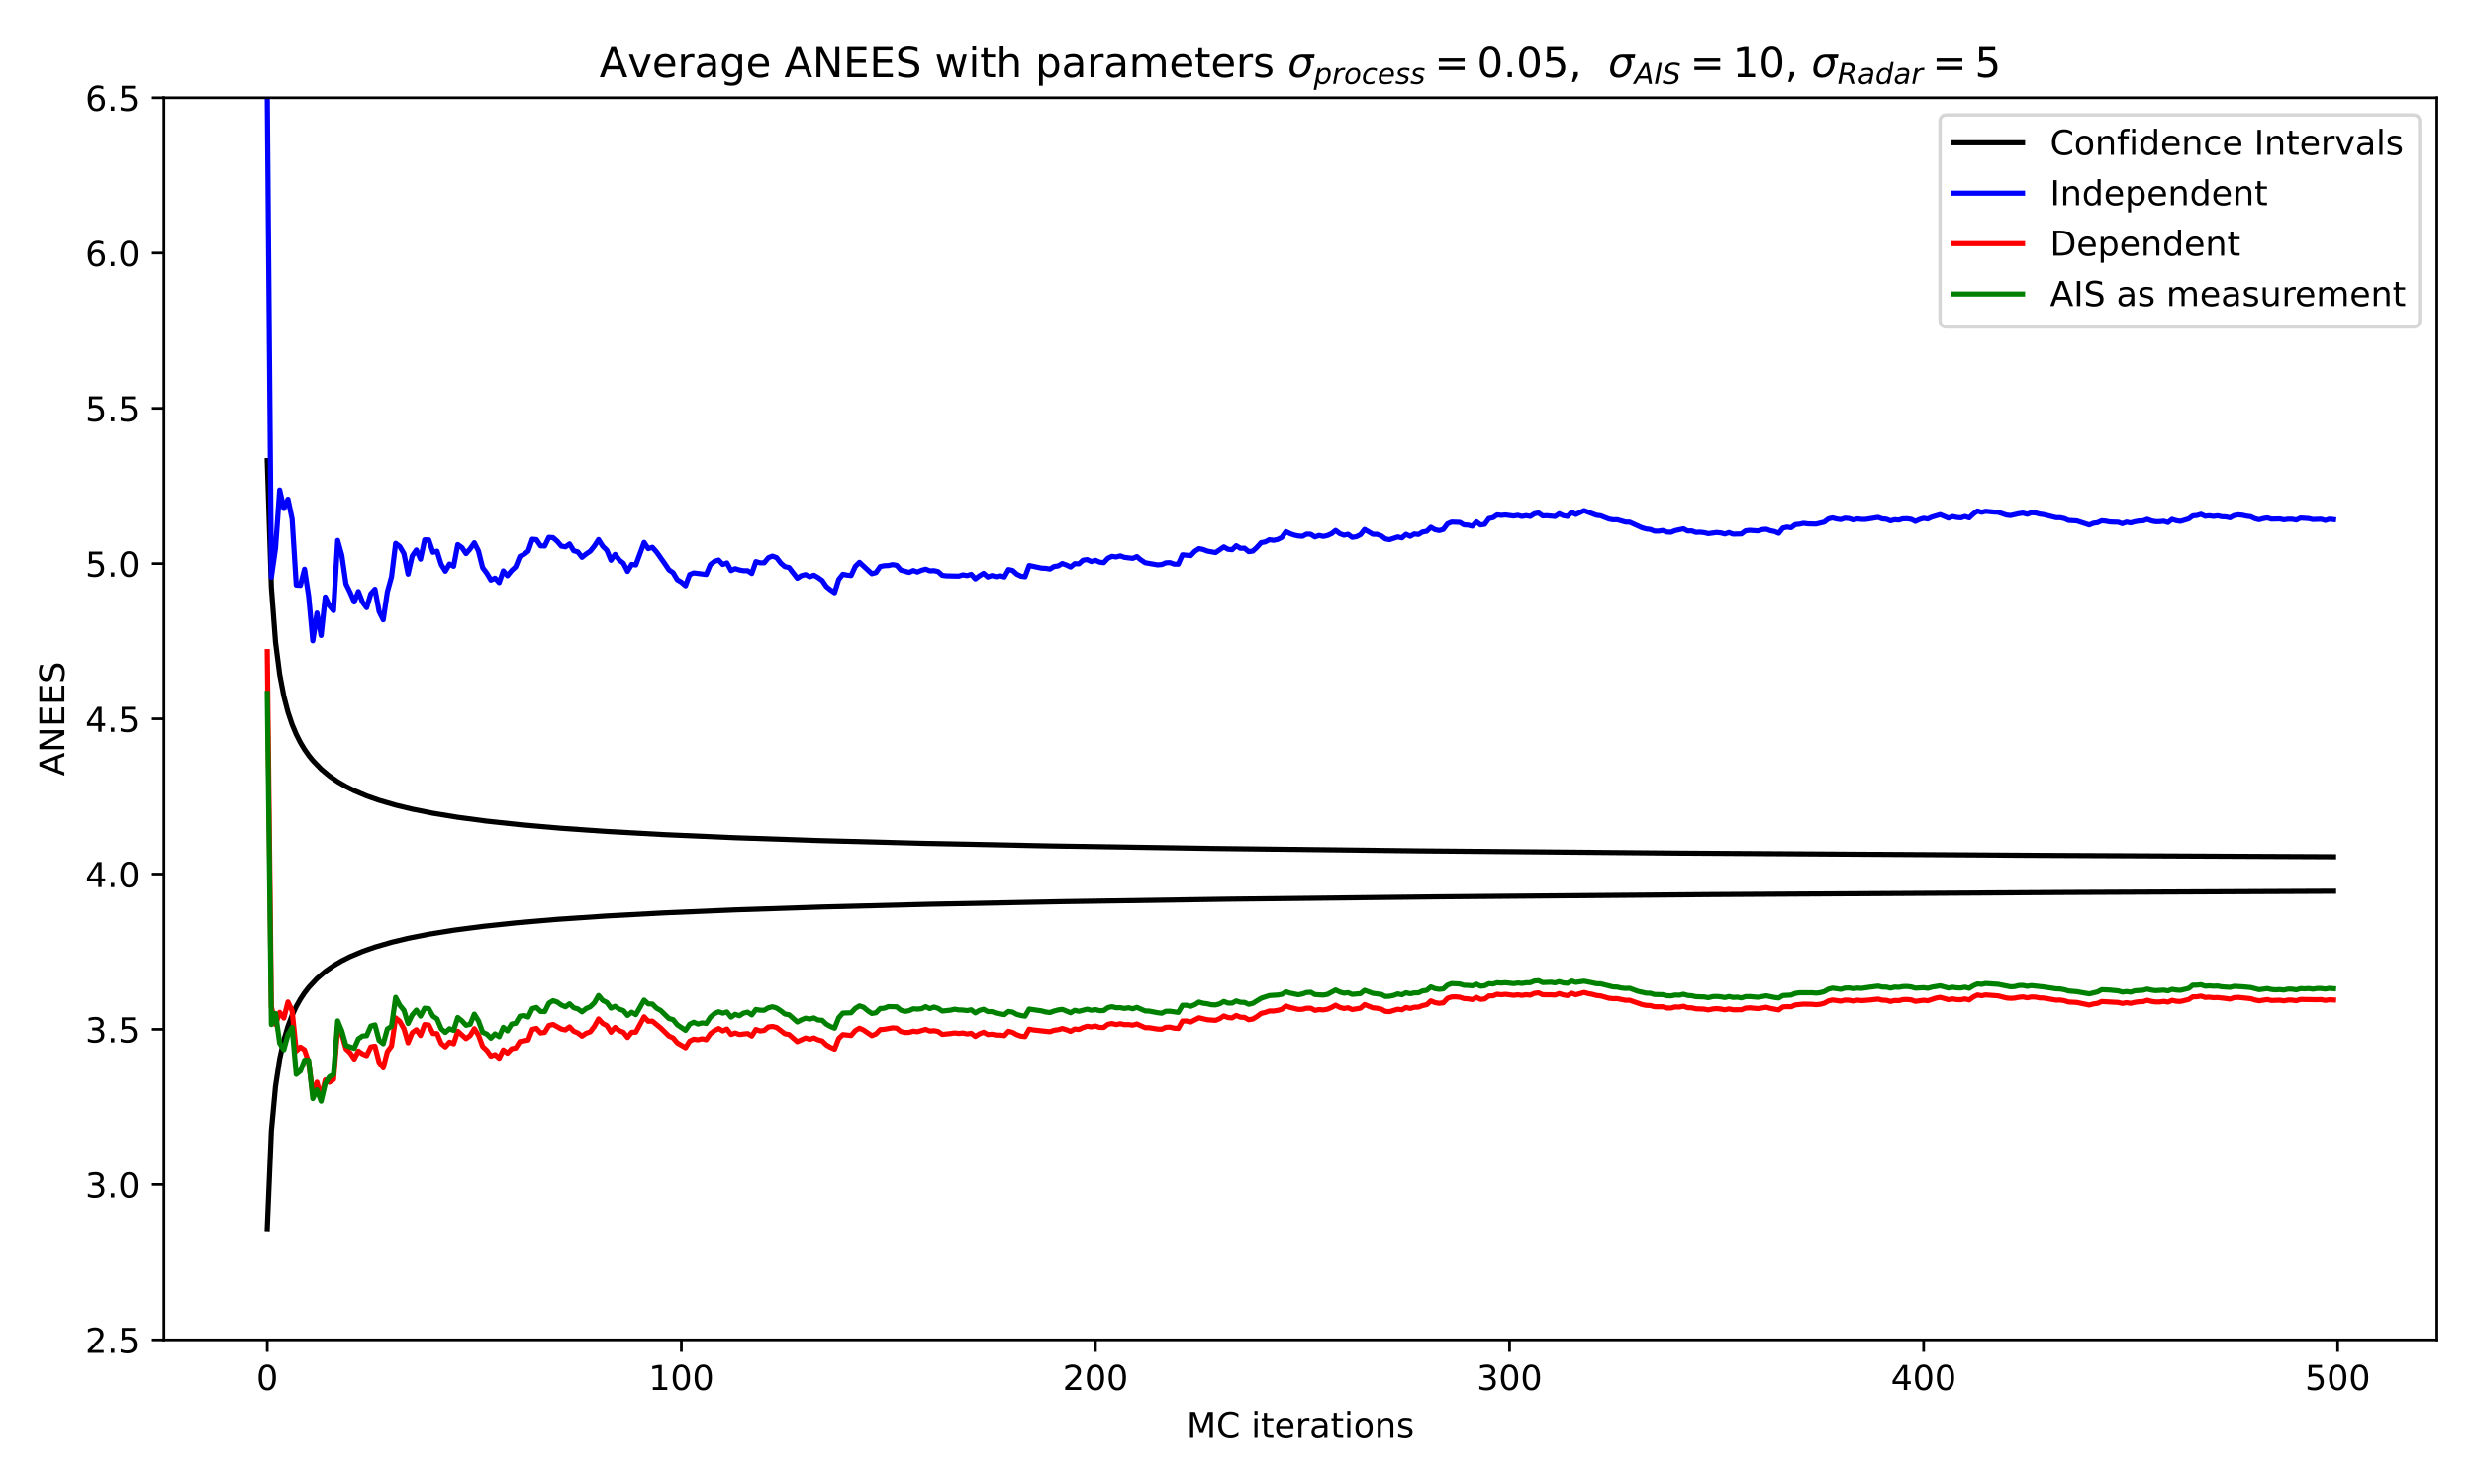 <?xml version="1.0" encoding="utf-8" standalone="no"?>
<!DOCTYPE svg PUBLIC "-//W3C//DTD SVG 1.1//EN"
  "http://www.w3.org/Graphics/SVG/1.1/DTD/svg11.dtd">
<!-- Created with matplotlib (https://matplotlib.org/) -->
<svg height="432pt" version="1.1" viewBox="0 0 720 432" width="720pt" xmlns="http://www.w3.org/2000/svg" xmlns:xlink="http://www.w3.org/1999/xlink">
 <defs>
  <style type="text/css">*{stroke-linecap:butt;stroke-linejoin:round;}</style>
 </defs>
 <g id="figure_1">
  <g id="patch_1">
   <path d="M 0 432 
L 720 432 
L 720 0 
L 0 0 
z
" style="fill:#ffffff;"/>
  </g>
  <g id="axes_1">
   <g id="patch_2">
    <path d="M 47.72 390.04 
L 709.2 390.04 
L 709.2 28.464 
L 47.72 28.464 
z
" style="fill:#ffffff;"/>
   </g>
   <g id="matplotlib.axis_1">
    <g id="xtick_1">
     <g id="line2d_1">
      <defs>
       <path d="M 0 0 
L 0 3.5 
" id="m3a2fafb5e8" style="stroke:#000000;stroke-width:0.8;"/>
      </defs>
      <g>
       <use style="stroke:#000000;stroke-width:0.8;" x="77.787" xlink:href="#m3a2fafb5e8" y="390.04"/>
      </g>
     </g>
     <g id="text_1">
      <!-- 0 -->
      <g transform="translate(74.606 404.638)scale(0.1 -0.1)">
       <defs>
        <path d="M 31.781 66.406 
Q 24.172 66.406 20.328 58.906 
Q 16.5 51.422 16.5 36.375 
Q 16.5 21.391 20.328 13.891 
Q 24.172 6.391 31.781 6.391 
Q 39.453 6.391 43.281 13.891 
Q 47.125 21.391 47.125 36.375 
Q 47.125 51.422 43.281 58.906 
Q 39.453 66.406 31.781 66.406 
z
M 31.781 74.219 
Q 44.047 74.219 50.516 64.516 
Q 56.984 54.828 56.984 36.375 
Q 56.984 17.969 50.516 8.266 
Q 44.047 -1.422 31.781 -1.422 
Q 19.531 -1.422 13.062 8.266 
Q 6.594 17.969 6.594 36.375 
Q 6.594 54.828 13.062 64.516 
Q 19.531 74.219 31.781 74.219 
z
" id="DejaVuSans-48"/>
       </defs>
       <use xlink:href="#DejaVuSans-48"/>
      </g>
     </g>
    </g>
    <g id="xtick_2">
     <g id="line2d_2">
      <g>
       <use style="stroke:#000000;stroke-width:0.8;" x="198.297" xlink:href="#m3a2fafb5e8" y="390.04"/>
      </g>
     </g>
     <g id="text_2">
      <!-- 100 -->
      <g transform="translate(188.754 404.638)scale(0.1 -0.1)">
       <defs>
        <path d="M 12.406 8.297 
L 28.516 8.297 
L 28.516 63.922 
L 10.984 60.406 
L 10.984 69.391 
L 28.422 72.906 
L 38.281 72.906 
L 38.281 8.297 
L 54.391 8.297 
L 54.391 0 
L 12.406 0 
z
" id="DejaVuSans-49"/>
       </defs>
       <use xlink:href="#DejaVuSans-49"/>
       <use x="63.623" xlink:href="#DejaVuSans-48"/>
       <use x="127.246" xlink:href="#DejaVuSans-48"/>
      </g>
     </g>
    </g>
    <g id="xtick_3">
     <g id="line2d_3">
      <g>
       <use style="stroke:#000000;stroke-width:0.8;" x="318.807" xlink:href="#m3a2fafb5e8" y="390.04"/>
      </g>
     </g>
     <g id="text_3">
      <!-- 200 -->
      <g transform="translate(309.264 404.638)scale(0.1 -0.1)">
       <defs>
        <path d="M 19.188 8.297 
L 53.609 8.297 
L 53.609 0 
L 7.328 0 
L 7.328 8.297 
Q 12.938 14.109 22.625 23.891 
Q 32.328 33.688 34.812 36.531 
Q 39.547 41.844 41.422 45.531 
Q 43.312 49.219 43.312 52.781 
Q 43.312 58.594 39.234 62.25 
Q 35.156 65.922 28.609 65.922 
Q 23.969 65.922 18.812 64.312 
Q 13.672 62.703 7.812 59.422 
L 7.812 69.391 
Q 13.766 71.781 18.938 73 
Q 24.125 74.219 28.422 74.219 
Q 39.75 74.219 46.484 68.547 
Q 53.219 62.891 53.219 53.422 
Q 53.219 48.922 51.531 44.891 
Q 49.859 40.875 45.406 35.406 
Q 44.188 33.984 37.641 27.219 
Q 31.109 20.453 19.188 8.297 
z
" id="DejaVuSans-50"/>
       </defs>
       <use xlink:href="#DejaVuSans-50"/>
       <use x="63.623" xlink:href="#DejaVuSans-48"/>
       <use x="127.246" xlink:href="#DejaVuSans-48"/>
      </g>
     </g>
    </g>
    <g id="xtick_4">
     <g id="line2d_4">
      <g>
       <use style="stroke:#000000;stroke-width:0.8;" x="439.318" xlink:href="#m3a2fafb5e8" y="390.04"/>
      </g>
     </g>
     <g id="text_4">
      <!-- 300 -->
      <g transform="translate(429.774 404.638)scale(0.1 -0.1)">
       <defs>
        <path d="M 40.578 39.312 
Q 47.656 37.797 51.625 33 
Q 55.609 28.219 55.609 21.188 
Q 55.609 10.406 48.188 4.484 
Q 40.766 -1.422 27.094 -1.422 
Q 22.516 -1.422 17.656 -0.516 
Q 12.797 0.391 7.625 2.203 
L 7.625 11.719 
Q 11.719 9.328 16.594 8.109 
Q 21.484 6.891 26.812 6.891 
Q 36.078 6.891 40.938 10.547 
Q 45.797 14.203 45.797 21.188 
Q 45.797 27.641 41.281 31.266 
Q 36.766 34.906 28.719 34.906 
L 20.219 34.906 
L 20.219 43.016 
L 29.109 43.016 
Q 36.375 43.016 40.234 45.922 
Q 44.094 48.828 44.094 54.297 
Q 44.094 59.906 40.109 62.906 
Q 36.141 65.922 28.719 65.922 
Q 24.656 65.922 20.016 65.031 
Q 15.375 64.156 9.812 62.312 
L 9.812 71.094 
Q 15.438 72.656 20.344 73.438 
Q 25.25 74.219 29.594 74.219 
Q 40.828 74.219 47.359 69.109 
Q 53.906 64.016 53.906 55.328 
Q 53.906 49.266 50.438 45.094 
Q 46.969 40.922 40.578 39.312 
z
" id="DejaVuSans-51"/>
       </defs>
       <use xlink:href="#DejaVuSans-51"/>
       <use x="63.623" xlink:href="#DejaVuSans-48"/>
       <use x="127.246" xlink:href="#DejaVuSans-48"/>
      </g>
     </g>
    </g>
    <g id="xtick_5">
     <g id="line2d_5">
      <g>
       <use style="stroke:#000000;stroke-width:0.8;" x="559.828" xlink:href="#m3a2fafb5e8" y="390.04"/>
      </g>
     </g>
     <g id="text_5">
      <!-- 400 -->
      <g transform="translate(550.284 404.638)scale(0.1 -0.1)">
       <defs>
        <path d="M 37.797 64.312 
L 12.891 25.391 
L 37.797 25.391 
z
M 35.203 72.906 
L 47.609 72.906 
L 47.609 25.391 
L 58.016 25.391 
L 58.016 17.188 
L 47.609 17.188 
L 47.609 0 
L 37.797 0 
L 37.797 17.188 
L 4.891 17.188 
L 4.891 26.703 
z
" id="DejaVuSans-52"/>
       </defs>
       <use xlink:href="#DejaVuSans-52"/>
       <use x="63.623" xlink:href="#DejaVuSans-48"/>
       <use x="127.246" xlink:href="#DejaVuSans-48"/>
      </g>
     </g>
    </g>
    <g id="xtick_6">
     <g id="line2d_6">
      <g>
       <use style="stroke:#000000;stroke-width:0.8;" x="680.338" xlink:href="#m3a2fafb5e8" y="390.04"/>
      </g>
     </g>
     <g id="text_6">
      <!-- 500 -->
      <g transform="translate(670.794 404.638)scale(0.1 -0.1)">
       <defs>
        <path d="M 10.797 72.906 
L 49.516 72.906 
L 49.516 64.594 
L 19.828 64.594 
L 19.828 46.734 
Q 21.969 47.469 24.109 47.828 
Q 26.266 48.188 28.422 48.188 
Q 40.625 48.188 47.75 41.5 
Q 54.891 34.812 54.891 23.391 
Q 54.891 11.625 47.562 5.094 
Q 40.234 -1.422 26.906 -1.422 
Q 22.312 -1.422 17.547 -0.641 
Q 12.797 0.141 7.719 1.703 
L 7.719 11.625 
Q 12.109 9.234 16.797 8.062 
Q 21.484 6.891 26.703 6.891 
Q 35.156 6.891 40.078 11.328 
Q 45.016 15.766 45.016 23.391 
Q 45.016 31 40.078 35.438 
Q 35.156 39.891 26.703 39.891 
Q 22.75 39.891 18.812 39.016 
Q 14.891 38.141 10.797 36.281 
z
" id="DejaVuSans-53"/>
       </defs>
       <use xlink:href="#DejaVuSans-53"/>
       <use x="63.623" xlink:href="#DejaVuSans-48"/>
       <use x="127.246" xlink:href="#DejaVuSans-48"/>
      </g>
     </g>
    </g>
    <g id="text_7">
     <!-- MC iterations -->
     <g transform="translate(345.338 418.317)scale(0.1 -0.1)">
      <defs>
       <path d="M 9.812 72.906 
L 24.516 72.906 
L 43.109 23.297 
L 61.812 72.906 
L 76.516 72.906 
L 76.516 0 
L 66.891 0 
L 66.891 64.016 
L 48.094 14.016 
L 38.188 14.016 
L 19.391 64.016 
L 19.391 0 
L 9.812 0 
z
" id="DejaVuSans-77"/>
       <path d="M 64.406 67.281 
L 64.406 56.891 
Q 59.422 61.531 53.781 63.812 
Q 48.141 66.109 41.797 66.109 
Q 29.297 66.109 22.656 58.469 
Q 16.016 50.828 16.016 36.375 
Q 16.016 21.969 22.656 14.328 
Q 29.297 6.688 41.797 6.688 
Q 48.141 6.688 53.781 8.984 
Q 59.422 11.281 64.406 15.922 
L 64.406 5.609 
Q 59.234 2.094 53.438 0.328 
Q 47.656 -1.422 41.219 -1.422 
Q 24.656 -1.422 15.125 8.703 
Q 5.609 18.844 5.609 36.375 
Q 5.609 53.953 15.125 64.078 
Q 24.656 74.219 41.219 74.219 
Q 47.75 74.219 53.531 72.484 
Q 59.328 70.75 64.406 67.281 
z
" id="DejaVuSans-67"/>
       <path id="DejaVuSans-32"/>
       <path d="M 9.422 54.688 
L 18.406 54.688 
L 18.406 0 
L 9.422 0 
z
M 9.422 75.984 
L 18.406 75.984 
L 18.406 64.594 
L 9.422 64.594 
z
" id="DejaVuSans-105"/>
       <path d="M 18.312 70.219 
L 18.312 54.688 
L 36.812 54.688 
L 36.812 47.703 
L 18.312 47.703 
L 18.312 18.016 
Q 18.312 11.328 20.141 9.422 
Q 21.969 7.516 27.594 7.516 
L 36.812 7.516 
L 36.812 0 
L 27.594 0 
Q 17.188 0 13.234 3.875 
Q 9.281 7.766 9.281 18.016 
L 9.281 47.703 
L 2.688 47.703 
L 2.688 54.688 
L 9.281 54.688 
L 9.281 70.219 
z
" id="DejaVuSans-116"/>
       <path d="M 56.203 29.594 
L 56.203 25.203 
L 14.891 25.203 
Q 15.484 15.922 20.484 11.062 
Q 25.484 6.203 34.422 6.203 
Q 39.594 6.203 44.453 7.469 
Q 49.312 8.734 54.109 11.281 
L 54.109 2.781 
Q 49.266 0.734 44.188 -0.344 
Q 39.109 -1.422 33.891 -1.422 
Q 20.797 -1.422 13.156 6.188 
Q 5.516 13.812 5.516 26.812 
Q 5.516 40.234 12.766 48.109 
Q 20.016 56 32.328 56 
Q 43.359 56 49.781 48.891 
Q 56.203 41.797 56.203 29.594 
z
M 47.219 32.234 
Q 47.125 39.594 43.094 43.984 
Q 39.062 48.391 32.422 48.391 
Q 24.906 48.391 20.391 44.141 
Q 15.875 39.891 15.188 32.172 
z
" id="DejaVuSans-101"/>
       <path d="M 41.109 46.297 
Q 39.594 47.172 37.812 47.578 
Q 36.031 48 33.891 48 
Q 26.266 48 22.188 43.047 
Q 18.109 38.094 18.109 28.812 
L 18.109 0 
L 9.078 0 
L 9.078 54.688 
L 18.109 54.688 
L 18.109 46.188 
Q 20.953 51.172 25.484 53.578 
Q 30.031 56 36.531 56 
Q 37.453 56 38.578 55.875 
Q 39.703 55.766 41.062 55.516 
z
" id="DejaVuSans-114"/>
       <path d="M 34.281 27.484 
Q 23.391 27.484 19.188 25 
Q 14.984 22.516 14.984 16.5 
Q 14.984 11.719 18.141 8.906 
Q 21.297 6.109 26.703 6.109 
Q 34.188 6.109 38.703 11.406 
Q 43.219 16.703 43.219 25.484 
L 43.219 27.484 
z
M 52.203 31.203 
L 52.203 0 
L 43.219 0 
L 43.219 8.297 
Q 40.141 3.328 35.547 0.953 
Q 30.953 -1.422 24.312 -1.422 
Q 15.922 -1.422 10.953 3.297 
Q 6 8.016 6 15.922 
Q 6 25.141 12.172 29.828 
Q 18.359 34.516 30.609 34.516 
L 43.219 34.516 
L 43.219 35.406 
Q 43.219 41.609 39.141 45 
Q 35.062 48.391 27.688 48.391 
Q 23 48.391 18.547 47.266 
Q 14.109 46.141 10.016 43.891 
L 10.016 52.203 
Q 14.938 54.109 19.578 55.047 
Q 24.219 56 28.609 56 
Q 40.484 56 46.344 49.844 
Q 52.203 43.703 52.203 31.203 
z
" id="DejaVuSans-97"/>
       <path d="M 30.609 48.391 
Q 23.391 48.391 19.188 42.75 
Q 14.984 37.109 14.984 27.297 
Q 14.984 17.484 19.156 11.844 
Q 23.344 6.203 30.609 6.203 
Q 37.797 6.203 41.984 11.859 
Q 46.188 17.531 46.188 27.297 
Q 46.188 37.016 41.984 42.703 
Q 37.797 48.391 30.609 48.391 
z
M 30.609 56 
Q 42.328 56 49.016 48.375 
Q 55.719 40.766 55.719 27.297 
Q 55.719 13.875 49.016 6.219 
Q 42.328 -1.422 30.609 -1.422 
Q 18.844 -1.422 12.172 6.219 
Q 5.516 13.875 5.516 27.297 
Q 5.516 40.766 12.172 48.375 
Q 18.844 56 30.609 56 
z
" id="DejaVuSans-111"/>
       <path d="M 54.891 33.016 
L 54.891 0 
L 45.906 0 
L 45.906 32.719 
Q 45.906 40.484 42.875 44.328 
Q 39.844 48.188 33.797 48.188 
Q 26.516 48.188 22.312 43.547 
Q 18.109 38.922 18.109 30.906 
L 18.109 0 
L 9.078 0 
L 9.078 54.688 
L 18.109 54.688 
L 18.109 46.188 
Q 21.344 51.125 25.703 53.562 
Q 30.078 56 35.797 56 
Q 45.219 56 50.047 50.172 
Q 54.891 44.344 54.891 33.016 
z
" id="DejaVuSans-110"/>
       <path d="M 44.281 53.078 
L 44.281 44.578 
Q 40.484 46.531 36.375 47.5 
Q 32.281 48.484 27.875 48.484 
Q 21.188 48.484 17.844 46.438 
Q 14.5 44.391 14.5 40.281 
Q 14.5 37.156 16.891 35.375 
Q 19.281 33.594 26.516 31.984 
L 29.594 31.297 
Q 39.156 29.25 43.188 25.516 
Q 47.219 21.781 47.219 15.094 
Q 47.219 7.469 41.188 3.016 
Q 35.156 -1.422 24.609 -1.422 
Q 20.219 -1.422 15.453 -0.562 
Q 10.688 0.297 5.422 2 
L 5.422 11.281 
Q 10.406 8.688 15.234 7.391 
Q 20.062 6.109 24.812 6.109 
Q 31.156 6.109 34.562 8.281 
Q 37.984 10.453 37.984 14.406 
Q 37.984 18.062 35.516 20.016 
Q 33.062 21.969 24.703 23.781 
L 21.578 24.516 
Q 13.234 26.266 9.516 29.906 
Q 5.812 33.547 5.812 39.891 
Q 5.812 47.609 11.281 51.797 
Q 16.75 56 26.812 56 
Q 31.781 56 36.172 55.266 
Q 40.578 54.547 44.281 53.078 
z
" id="DejaVuSans-115"/>
      </defs>
      <use xlink:href="#DejaVuSans-77"/>
      <use x="86.279" xlink:href="#DejaVuSans-67"/>
      <use x="156.104" xlink:href="#DejaVuSans-32"/>
      <use x="187.891" xlink:href="#DejaVuSans-105"/>
      <use x="215.674" xlink:href="#DejaVuSans-116"/>
      <use x="254.883" xlink:href="#DejaVuSans-101"/>
      <use x="316.406" xlink:href="#DejaVuSans-114"/>
      <use x="357.52" xlink:href="#DejaVuSans-97"/>
      <use x="418.799" xlink:href="#DejaVuSans-116"/>
      <use x="458.008" xlink:href="#DejaVuSans-105"/>
      <use x="485.791" xlink:href="#DejaVuSans-111"/>
      <use x="546.973" xlink:href="#DejaVuSans-110"/>
      <use x="610.352" xlink:href="#DejaVuSans-115"/>
     </g>
    </g>
   </g>
   <g id="matplotlib.axis_2">
    <g id="ytick_1">
     <g id="line2d_7">
      <defs>
       <path d="M 0 0 
L -3.5 0 
" id="me3f113ace9" style="stroke:#000000;stroke-width:0.8;"/>
      </defs>
      <g>
       <use style="stroke:#000000;stroke-width:0.8;" x="47.72" xlink:href="#me3f113ace9" y="390.04"/>
      </g>
     </g>
     <g id="text_8">
      <!-- 2.5 -->
      <g transform="translate(24.817 393.839)scale(0.1 -0.1)">
       <defs>
        <path d="M 10.688 12.406 
L 21 12.406 
L 21 0 
L 10.688 0 
z
" id="DejaVuSans-46"/>
       </defs>
       <use xlink:href="#DejaVuSans-50"/>
       <use x="63.623" xlink:href="#DejaVuSans-46"/>
       <use x="95.41" xlink:href="#DejaVuSans-53"/>
      </g>
     </g>
    </g>
    <g id="ytick_2">
     <g id="line2d_8">
      <g>
       <use style="stroke:#000000;stroke-width:0.8;" x="47.72" xlink:href="#me3f113ace9" y="344.843"/>
      </g>
     </g>
     <g id="text_9">
      <!-- 3.0 -->
      <g transform="translate(24.817 348.642)scale(0.1 -0.1)">
       <use xlink:href="#DejaVuSans-51"/>
       <use x="63.623" xlink:href="#DejaVuSans-46"/>
       <use x="95.41" xlink:href="#DejaVuSans-48"/>
      </g>
     </g>
    </g>
    <g id="ytick_3">
     <g id="line2d_9">
      <g>
       <use style="stroke:#000000;stroke-width:0.8;" x="47.72" xlink:href="#me3f113ace9" y="299.646"/>
      </g>
     </g>
     <g id="text_10">
      <!-- 3.5 -->
      <g transform="translate(24.817 303.445)scale(0.1 -0.1)">
       <use xlink:href="#DejaVuSans-51"/>
       <use x="63.623" xlink:href="#DejaVuSans-46"/>
       <use x="95.41" xlink:href="#DejaVuSans-53"/>
      </g>
     </g>
    </g>
    <g id="ytick_4">
     <g id="line2d_10">
      <g>
       <use style="stroke:#000000;stroke-width:0.8;" x="47.72" xlink:href="#me3f113ace9" y="254.449"/>
      </g>
     </g>
     <g id="text_11">
      <!-- 4.0 -->
      <g transform="translate(24.817 258.248)scale(0.1 -0.1)">
       <use xlink:href="#DejaVuSans-52"/>
       <use x="63.623" xlink:href="#DejaVuSans-46"/>
       <use x="95.41" xlink:href="#DejaVuSans-48"/>
      </g>
     </g>
    </g>
    <g id="ytick_5">
     <g id="line2d_11">
      <g>
       <use style="stroke:#000000;stroke-width:0.8;" x="47.72" xlink:href="#me3f113ace9" y="209.252"/>
      </g>
     </g>
     <g id="text_12">
      <!-- 4.5 -->
      <g transform="translate(24.817 213.051)scale(0.1 -0.1)">
       <use xlink:href="#DejaVuSans-52"/>
       <use x="63.623" xlink:href="#DejaVuSans-46"/>
       <use x="95.41" xlink:href="#DejaVuSans-53"/>
      </g>
     </g>
    </g>
    <g id="ytick_6">
     <g id="line2d_12">
      <g>
       <use style="stroke:#000000;stroke-width:0.8;" x="47.72" xlink:href="#me3f113ace9" y="164.055"/>
      </g>
     </g>
     <g id="text_13">
      <!-- 5.0 -->
      <g transform="translate(24.817 167.854)scale(0.1 -0.1)">
       <use xlink:href="#DejaVuSans-53"/>
       <use x="63.623" xlink:href="#DejaVuSans-46"/>
       <use x="95.41" xlink:href="#DejaVuSans-48"/>
      </g>
     </g>
    </g>
    <g id="ytick_7">
     <g id="line2d_13">
      <g>
       <use style="stroke:#000000;stroke-width:0.8;" x="47.72" xlink:href="#me3f113ace9" y="118.858"/>
      </g>
     </g>
     <g id="text_14">
      <!-- 5.5 -->
      <g transform="translate(24.817 122.657)scale(0.1 -0.1)">
       <use xlink:href="#DejaVuSans-53"/>
       <use x="63.623" xlink:href="#DejaVuSans-46"/>
       <use x="95.41" xlink:href="#DejaVuSans-53"/>
      </g>
     </g>
    </g>
    <g id="ytick_8">
     <g id="line2d_14">
      <g>
       <use style="stroke:#000000;stroke-width:0.8;" x="47.72" xlink:href="#me3f113ace9" y="73.661"/>
      </g>
     </g>
     <g id="text_15">
      <!-- 6.0 -->
      <g transform="translate(24.817 77.46)scale(0.1 -0.1)">
       <defs>
        <path d="M 33.016 40.375 
Q 26.375 40.375 22.484 35.828 
Q 18.609 31.297 18.609 23.391 
Q 18.609 15.531 22.484 10.953 
Q 26.375 6.391 33.016 6.391 
Q 39.656 6.391 43.531 10.953 
Q 47.406 15.531 47.406 23.391 
Q 47.406 31.297 43.531 35.828 
Q 39.656 40.375 33.016 40.375 
z
M 52.594 71.297 
L 52.594 62.312 
Q 48.875 64.062 45.094 64.984 
Q 41.312 65.922 37.594 65.922 
Q 27.828 65.922 22.672 59.328 
Q 17.531 52.734 16.797 39.406 
Q 19.672 43.656 24.016 45.922 
Q 28.375 48.188 33.594 48.188 
Q 44.578 48.188 50.953 41.516 
Q 57.328 34.859 57.328 23.391 
Q 57.328 12.156 50.688 5.359 
Q 44.047 -1.422 33.016 -1.422 
Q 20.359 -1.422 13.672 8.266 
Q 6.984 17.969 6.984 36.375 
Q 6.984 53.656 15.188 63.938 
Q 23.391 74.219 37.203 74.219 
Q 40.922 74.219 44.703 73.484 
Q 48.484 72.75 52.594 71.297 
z
" id="DejaVuSans-54"/>
       </defs>
       <use xlink:href="#DejaVuSans-54"/>
       <use x="63.623" xlink:href="#DejaVuSans-46"/>
       <use x="95.41" xlink:href="#DejaVuSans-48"/>
      </g>
     </g>
    </g>
    <g id="ytick_9">
     <g id="line2d_15">
      <g>
       <use style="stroke:#000000;stroke-width:0.8;" x="47.72" xlink:href="#me3f113ace9" y="28.464"/>
      </g>
     </g>
     <g id="text_16">
      <!-- 6.5 -->
      <g transform="translate(24.817 32.263)scale(0.1 -0.1)">
       <use xlink:href="#DejaVuSans-54"/>
       <use x="63.623" xlink:href="#DejaVuSans-46"/>
       <use x="95.41" xlink:href="#DejaVuSans-53"/>
      </g>
     </g>
    </g>
    <g id="text_17">
     <!-- ANEES -->
     <g transform="translate(18.737 225.906)rotate(-90)scale(0.1 -0.1)">
      <defs>
       <path d="M 34.188 63.188 
L 20.797 26.906 
L 47.609 26.906 
z
M 28.609 72.906 
L 39.797 72.906 
L 67.578 0 
L 57.328 0 
L 50.688 18.703 
L 17.828 18.703 
L 11.188 0 
L 0.781 0 
z
" id="DejaVuSans-65"/>
       <path d="M 9.812 72.906 
L 23.094 72.906 
L 55.422 11.922 
L 55.422 72.906 
L 64.984 72.906 
L 64.984 0 
L 51.703 0 
L 19.391 60.984 
L 19.391 0 
L 9.812 0 
z
" id="DejaVuSans-78"/>
       <path d="M 9.812 72.906 
L 55.906 72.906 
L 55.906 64.594 
L 19.672 64.594 
L 19.672 43.016 
L 54.391 43.016 
L 54.391 34.719 
L 19.672 34.719 
L 19.672 8.297 
L 56.781 8.297 
L 56.781 0 
L 9.812 0 
z
" id="DejaVuSans-69"/>
       <path d="M 53.516 70.516 
L 53.516 60.891 
Q 47.906 63.578 42.922 64.891 
Q 37.938 66.219 33.297 66.219 
Q 25.25 66.219 20.875 63.094 
Q 16.5 59.969 16.5 54.203 
Q 16.5 49.359 19.406 46.891 
Q 22.312 44.438 30.422 42.922 
L 36.375 41.703 
Q 47.406 39.594 52.656 34.297 
Q 57.906 29 57.906 20.125 
Q 57.906 9.516 50.797 4.047 
Q 43.703 -1.422 29.984 -1.422 
Q 24.812 -1.422 18.969 -0.25 
Q 13.141 0.922 6.891 3.219 
L 6.891 13.375 
Q 12.891 10.016 18.656 8.297 
Q 24.422 6.594 29.984 6.594 
Q 38.422 6.594 43.016 9.906 
Q 47.609 13.234 47.609 19.391 
Q 47.609 24.75 44.312 27.781 
Q 41.016 30.812 33.5 32.328 
L 27.484 33.5 
Q 16.453 35.688 11.516 40.375 
Q 6.594 45.062 6.594 53.422 
Q 6.594 63.094 13.406 68.656 
Q 20.219 74.219 32.172 74.219 
Q 37.312 74.219 42.625 73.281 
Q 47.953 72.359 53.516 70.516 
z
" id="DejaVuSans-83"/>
      </defs>
      <use xlink:href="#DejaVuSans-65"/>
      <use x="68.408" xlink:href="#DejaVuSans-78"/>
      <use x="143.213" xlink:href="#DejaVuSans-69"/>
      <use x="206.396" xlink:href="#DejaVuSans-69"/>
      <use x="269.58" xlink:href="#DejaVuSans-83"/>
     </g>
    </g>
   </g>
   <g id="line2d_16">
    <path clip-path="url(#p65e262993e)" d="M 77.787 357.71 
L 78.992 329.318 
L 80.197 316.243 
L 81.403 308.305 
L 82.608 302.826 
L 83.813 298.751 
L 85.018 295.564 
L 86.223 292.984 
L 87.428 290.839 
L 88.633 289.019 
L 89.838 287.449 
L 92.248 284.863 
L 94.659 282.806 
L 97.069 281.118 
L 99.479 279.702 
L 101.889 278.49 
L 105.505 276.963 
L 109.12 275.694 
L 113.94 274.296 
L 118.761 273.143 
L 124.786 271.951 
L 132.017 270.783 
L 140.453 269.678 
L 150.093 268.655 
L 162.144 267.626 
L 176.606 266.645 
L 193.477 265.738 
L 213.964 264.868 
L 239.271 264.029 
L 270.603 263.227 
L 309.167 262.47 
L 357.371 261.753 
L 418.831 261.068 
L 498.368 260.414 
L 602.006 259.796 
L 679.133 259.443 
L 679.133 259.443 
" style="fill:none;stroke:#000000;stroke-linecap:square;stroke-width:1.5;"/>
   </g>
   <g id="line2d_17">
    <path clip-path="url(#p65e262993e)" d="M 77.787 134.096 
L 78.992 171.026 
L 80.197 186.951 
L 81.403 196.314 
L 82.608 202.648 
L 83.813 207.294 
L 85.018 210.888 
L 86.223 213.774 
L 87.428 216.156 
L 88.633 218.167 
L 89.838 219.893 
L 91.043 221.395 
L 93.454 223.895 
L 95.864 225.905 
L 98.274 227.566 
L 100.684 228.968 
L 103.094 230.173 
L 106.71 231.698 
L 110.325 232.969 
L 115.145 234.375 
L 119.966 235.537 
L 125.991 236.742 
L 133.222 237.923 
L 141.658 239.043 
L 151.298 240.081 
L 163.349 241.125 
L 176.606 242.047 
L 193.477 242.984 
L 213.964 243.88 
L 238.066 244.705 
L 268.193 245.509 
L 305.551 246.275 
L 352.55 247.007 
L 412.805 247.71 
L 489.932 248.374 
L 589.955 249 
L 679.133 249.421 
L 679.133 249.421 
" style="fill:none;stroke:#000000;stroke-linecap:square;stroke-width:1.5;"/>
   </g>
   <g id="line2d_18">
    <path clip-path="url(#p65e262993e)" d="M 77.787 27.789 
L 78.992 168 
L 80.197 159.549 
L 81.403 142.638 
L 82.608 148.022 
L 83.813 145.32 
L 85.018 151.066 
L 86.223 170.321 
L 87.428 170.417 
L 88.633 165.698 
L 89.838 173.584 
L 91.043 186.556 
L 92.248 178.468 
L 93.454 185.003 
L 94.659 173.777 
L 95.864 176.355 
L 97.069 177.776 
L 98.274 157.319 
L 99.479 161.647 
L 100.684 169.994 
L 101.889 172.462 
L 103.094 175.23 
L 104.299 172.199 
L 105.505 175.286 
L 106.71 176.89 
L 107.915 172.87 
L 109.12 171.534 
L 110.325 178.008 
L 111.53 180.45 
L 112.735 172.298 
L 113.94 167.933 
L 115.145 158.176 
L 116.351 159.1 
L 117.556 161.147 
L 118.761 167.133 
L 119.966 161.844 
L 121.171 160.088 
L 122.376 162.772 
L 123.581 157.16 
L 124.786 157.165 
L 125.991 160.769 
L 127.196 160.452 
L 128.402 164.311 
L 129.607 166.283 
L 130.812 164.187 
L 132.017 164.848 
L 133.222 158.523 
L 134.427 159.384 
L 135.632 161.154 
L 136.837 159.758 
L 138.042 158.002 
L 139.247 160.395 
L 140.453 165.234 
L 141.658 166.847 
L 142.863 168.869 
L 144.068 168.301 
L 145.273 169.61 
L 146.478 166.186 
L 147.683 167.604 
L 148.888 166.106 
L 150.093 165.008 
L 151.298 161.97 
L 152.504 161.368 
L 153.709 160.441 
L 154.914 156.976 
L 156.119 157.091 
L 157.324 158.893 
L 158.529 158.942 
L 159.734 156.425 
L 160.939 156.514 
L 162.144 157.545 
L 163.349 158.965 
L 164.555 159.193 
L 165.76 158.342 
L 166.965 160.319 
L 168.17 160.656 
L 169.375 162.229 
L 170.58 161.247 
L 171.785 160.444 
L 172.99 158.934 
L 174.195 157.07 
L 175.4 158.995 
L 176.606 160.182 
L 177.811 163.094 
L 179.016 161.377 
L 180.221 163.012 
L 181.426 163.967 
L 182.631 166.339 
L 183.836 164.298 
L 185.041 164.452 
L 187.451 157.901 
L 188.657 159.716 
L 189.862 159.317 
L 191.067 160.674 
L 193.477 164.091 
L 194.682 165.894 
L 195.887 166.711 
L 197.092 168.76 
L 198.297 169.474 
L 199.502 170.53 
L 200.708 167.262 
L 201.913 166.778 
L 205.528 167.24 
L 206.733 164.35 
L 207.938 163.409 
L 209.143 163.035 
L 210.348 164.317 
L 211.553 163.864 
L 212.759 166.105 
L 213.964 165.542 
L 215.169 165.921 
L 216.374 166.135 
L 217.579 166.142 
L 218.784 166.947 
L 219.989 163.486 
L 221.194 163.837 
L 222.399 163.835 
L 223.605 162.355 
L 224.81 161.878 
L 226.015 162.333 
L 227.22 163.907 
L 228.425 164.959 
L 229.63 165.202 
L 232.04 168.333 
L 233.245 167.576 
L 234.45 167.264 
L 235.656 167.89 
L 236.861 167.441 
L 238.066 168.128 
L 239.271 168.981 
L 240.476 170.762 
L 241.681 171.731 
L 242.886 172.551 
L 244.091 168.685 
L 245.296 167.165 
L 246.501 167.422 
L 247.707 167.536 
L 248.912 164.899 
L 250.117 163.69 
L 253.732 167.01 
L 254.937 166.679 
L 256.142 164.939 
L 257.347 164.681 
L 258.552 164.635 
L 259.758 164.363 
L 260.963 164.571 
L 262.168 165.952 
L 264.578 166.627 
L 265.783 166.089 
L 266.988 166.516 
L 268.193 166.013 
L 269.398 165.692 
L 270.603 166.181 
L 271.809 166.122 
L 273.014 166.387 
L 274.219 167.485 
L 275.424 167.634 
L 279.039 167.708 
L 280.244 167.334 
L 281.449 167.564 
L 282.654 167.187 
L 283.86 168.518 
L 285.065 167.616 
L 286.27 166.898 
L 287.475 167.962 
L 288.68 167.542 
L 289.885 167.871 
L 291.09 167.614 
L 292.295 167.955 
L 293.5 165.8 
L 294.705 166.061 
L 295.911 167.147 
L 297.116 167.732 
L 298.321 167.897 
L 299.526 164.625 
L 301.936 165.129 
L 303.141 165.388 
L 304.346 165.443 
L 305.551 165.651 
L 306.756 164.917 
L 307.962 164.743 
L 309.167 164.037 
L 310.372 164.484 
L 311.577 165.052 
L 312.782 164.081 
L 313.987 164.137 
L 315.192 163.071 
L 316.397 162.892 
L 317.602 163.455 
L 318.807 163.113 
L 320.013 163.634 
L 321.218 163.8 
L 322.423 162.502 
L 323.628 161.954 
L 324.833 162.128 
L 326.038 161.82 
L 327.243 162.238 
L 329.653 162.538 
L 330.859 162.024 
L 332.064 163.012 
L 333.269 163.809 
L 336.884 164.431 
L 338.089 164.337 
L 339.294 163.832 
L 340.499 163.776 
L 341.704 164.215 
L 342.91 164.229 
L 344.115 161.503 
L 346.525 161.738 
L 347.73 160.473 
L 348.935 159.705 
L 350.14 159.953 
L 351.345 160.415 
L 353.755 160.853 
L 356.166 159.204 
L 357.371 159.89 
L 358.576 160.018 
L 359.781 158.857 
L 360.986 159.61 
L 362.191 159.573 
L 363.396 160.586 
L 364.601 160.412 
L 365.806 159.309 
L 367.012 157.972 
L 368.217 157.753 
L 369.422 157.107 
L 370.627 157.295 
L 371.832 157.047 
L 373.037 156.448 
L 374.242 154.782 
L 375.447 155.351 
L 376.652 155.781 
L 377.857 156.029 
L 379.063 156.112 
L 380.268 155.485 
L 381.473 155.535 
L 382.678 156.305 
L 383.883 155.866 
L 385.088 156.153 
L 386.293 155.897 
L 387.498 155.362 
L 388.703 154.422 
L 389.908 155.34 
L 391.114 155.801 
L 392.319 155.547 
L 393.524 156.427 
L 394.729 156.235 
L 395.934 155.652 
L 397.139 154.135 
L 399.549 155.53 
L 400.754 155.545 
L 401.959 155.983 
L 403.165 156.869 
L 404.37 157.099 
L 406.78 156.304 
L 407.985 156.574 
L 409.19 155.543 
L 410.395 156.115 
L 411.6 155.44 
L 412.805 155.588 
L 414.01 154.866 
L 415.216 154.662 
L 416.421 153.488 
L 417.626 154.188 
L 418.831 154.457 
L 420.036 154.118 
L 421.241 152.499 
L 422.446 151.978 
L 424.856 152.066 
L 426.061 152.79 
L 427.267 152.857 
L 428.472 153.178 
L 429.677 151.903 
L 430.882 152.819 
L 432.087 152.626 
L 433.292 150.958 
L 434.497 150.696 
L 435.702 149.887 
L 436.907 150.026 
L 438.113 149.908 
L 440.523 150.222 
L 441.728 150.005 
L 442.933 150.337 
L 444.138 150.101 
L 445.343 150.335 
L 446.548 149.56 
L 447.753 149.323 
L 448.958 150.184 
L 450.164 150.123 
L 452.574 150.345 
L 453.779 149.548 
L 454.984 150.111 
L 456.189 150.327 
L 457.394 149.162 
L 458.599 149.751 
L 461.009 148.635 
L 464.625 149.996 
L 465.83 150.14 
L 468.24 151.092 
L 469.445 151.312 
L 470.65 151.288 
L 473.06 151.974 
L 474.266 152.001 
L 477.881 153.637 
L 479.086 153.982 
L 480.291 154.125 
L 481.496 154.607 
L 482.701 154.624 
L 483.906 154.418 
L 485.111 154.882 
L 486.317 154.938 
L 487.522 154.454 
L 489.932 153.936 
L 491.137 154.578 
L 492.342 154.548 
L 493.547 154.984 
L 494.752 154.925 
L 495.957 155.053 
L 497.162 155.342 
L 499.573 155.018 
L 500.778 155.126 
L 501.983 155.445 
L 503.188 155.035 
L 504.393 155.49 
L 506.803 155.43 
L 508.008 154.523 
L 509.213 154.379 
L 511.624 154.553 
L 512.829 154.166 
L 514.034 154.06 
L 515.239 154.497 
L 516.444 154.73 
L 517.649 155.242 
L 518.854 153.718 
L 520.059 153.442 
L 521.264 153.619 
L 522.47 152.703 
L 523.675 152.593 
L 524.88 152.33 
L 526.085 152.496 
L 528.495 152.558 
L 530.905 151.98 
L 532.11 151.046 
L 533.315 150.754 
L 534.521 151.077 
L 535.726 151.244 
L 536.931 150.839 
L 538.136 150.945 
L 539.341 151.343 
L 540.546 151.044 
L 541.751 151.201 
L 542.956 151.191 
L 546.572 150.606 
L 547.777 151.054 
L 548.982 151.14 
L 550.187 151.617 
L 551.392 151.281 
L 552.597 151.392 
L 553.802 151.031 
L 555.007 151.007 
L 556.212 151.171 
L 557.418 151.779 
L 558.623 151.221 
L 559.828 150.867 
L 561.033 151.07 
L 562.238 150.52 
L 564.648 149.81 
L 567.058 150.82 
L 568.263 150.364 
L 569.469 150.634 
L 570.674 150.739 
L 571.879 150.345 
L 573.084 150.756 
L 574.289 149.608 
L 575.494 148.743 
L 576.699 149.131 
L 577.904 148.822 
L 580.314 149.061 
L 581.52 149.109 
L 583.93 149.939 
L 585.135 150.073 
L 587.545 149.52 
L 588.75 149.357 
L 589.955 149.699 
L 591.16 149.257 
L 592.365 149.305 
L 593.571 149.639 
L 594.776 149.801 
L 598.391 150.697 
L 599.596 150.697 
L 600.801 150.963 
L 602.006 151.494 
L 604.416 151.637 
L 608.032 152.819 
L 609.237 152.313 
L 610.442 152.147 
L 611.647 151.592 
L 612.852 151.71 
L 614.057 151.945 
L 616.467 152.02 
L 617.673 152.433 
L 618.878 151.978 
L 620.083 152.225 
L 621.288 151.879 
L 622.493 151.665 
L 623.698 151.612 
L 624.903 151.159 
L 626.108 151.62 
L 627.313 151.865 
L 628.518 151.853 
L 629.724 151.723 
L 630.929 152.1 
L 632.134 151.17 
L 633.339 151.566 
L 634.544 151.756 
L 636.954 151.05 
L 638.159 150.169 
L 639.364 150.06 
L 640.569 149.702 
L 641.775 150.28 
L 642.98 150.137 
L 644.185 150.321 
L 645.39 150.147 
L 646.595 150.415 
L 647.8 150.465 
L 649.005 150.727 
L 650.21 150.071 
L 651.415 149.876 
L 652.621 149.991 
L 653.826 150.26 
L 655.031 150.412 
L 656.236 150.984 
L 657.441 151.287 
L 658.646 150.949 
L 659.851 150.752 
L 661.056 151.119 
L 663.466 151.055 
L 664.672 151.305 
L 665.877 151.14 
L 667.082 151.143 
L 668.287 151.378 
L 669.492 150.798 
L 671.902 150.952 
L 673.107 151.233 
L 675.517 151.135 
L 676.723 151.497 
L 677.928 151.12 
L 679.133 151.254 
L 679.133 151.254 
" style="fill:none;stroke:#0000ff;stroke-linecap:square;stroke-width:1.5;"/>
   </g>
   <g id="line2d_19">
    <path clip-path="url(#p65e262993e)" d="M 77.787 189.696 
L 78.992 293.092 
L 80.197 298.24 
L 81.403 294.706 
L 82.608 296.372 
L 83.813 291.687 
L 85.018 294.239 
L 86.223 305.957 
L 87.428 304.825 
L 88.633 305.637 
L 89.838 309.274 
L 91.043 318.58 
L 92.248 315.045 
L 93.454 319.512 
L 94.659 314.394 
L 95.864 315.056 
L 97.069 314.237 
L 98.274 299.322 
L 99.479 301.107 
L 100.684 305.346 
L 101.889 306.485 
L 103.094 308.288 
L 104.299 305.976 
L 105.505 306.815 
L 106.71 307.304 
L 107.915 304.776 
L 109.12 304.558 
L 110.325 309.258 
L 111.53 310.851 
L 112.735 306.152 
L 113.94 304.505 
L 115.145 296.327 
L 116.351 297.337 
L 117.556 299.477 
L 118.761 303.569 
L 119.966 300.639 
L 121.171 299.769 
L 122.376 301.453 
L 123.581 298.256 
L 124.786 298.399 
L 125.991 300.857 
L 127.196 300.908 
L 128.402 303.784 
L 129.607 304.771 
L 130.812 303.378 
L 132.017 303.862 
L 133.222 300.221 
L 135.632 302.358 
L 136.837 301.457 
L 138.042 299.461 
L 139.247 301.34 
L 140.453 304.645 
L 141.658 305.77 
L 142.863 307.444 
L 144.068 307 
L 145.273 308.072 
L 146.478 305.658 
L 147.683 306.588 
L 148.888 305.316 
L 150.093 305.088 
L 151.298 303.207 
L 153.709 302.762 
L 154.914 299.667 
L 156.119 299.369 
L 157.324 300.707 
L 158.529 300.524 
L 159.734 298.539 
L 160.939 298.231 
L 163.349 299.566 
L 164.555 299.825 
L 165.76 298.932 
L 166.965 300.211 
L 168.17 300.707 
L 169.375 301.63 
L 170.58 300.79 
L 171.785 300.377 
L 172.99 298.78 
L 174.195 296.62 
L 175.4 297.936 
L 176.606 298.573 
L 177.811 300.5 
L 179.016 299.09 
L 180.221 300.028 
L 181.426 300.498 
L 182.631 302.027 
L 183.836 300.511 
L 185.041 300.472 
L 187.451 296.012 
L 188.657 297.303 
L 189.862 297.267 
L 192.272 299.242 
L 194.682 301.593 
L 195.887 302.153 
L 197.092 303.593 
L 199.502 305.016 
L 200.708 303.093 
L 201.913 302.514 
L 203.118 302.703 
L 204.323 302.395 
L 205.528 302.676 
L 206.733 300.931 
L 207.938 300.035 
L 209.143 299.42 
L 210.348 300.115 
L 211.553 299.557 
L 212.759 301.146 
L 213.964 300.713 
L 215.169 301.154 
L 217.579 300.879 
L 218.784 301.602 
L 219.989 299.692 
L 221.194 300.123 
L 222.399 299.968 
L 223.605 298.966 
L 224.81 298.811 
L 226.015 299.112 
L 228.425 300.947 
L 229.63 301.152 
L 232.04 303.25 
L 234.45 302.157 
L 235.656 302.553 
L 236.861 302.158 
L 238.066 302.704 
L 239.271 303.015 
L 240.476 304.189 
L 241.681 304.894 
L 242.886 305.43 
L 244.091 302.306 
L 245.296 301.183 
L 247.707 301.448 
L 248.912 300.04 
L 250.117 299.319 
L 251.322 299.868 
L 253.732 301.501 
L 254.937 300.993 
L 256.142 299.729 
L 257.347 299.643 
L 259.758 299.212 
L 260.963 299.315 
L 262.168 300.291 
L 263.373 300.561 
L 264.578 300.538 
L 265.783 300.191 
L 266.988 300.35 
L 269.398 299.672 
L 270.603 300.154 
L 271.809 300.056 
L 273.014 300.277 
L 274.219 301.119 
L 276.629 300.88 
L 277.834 300.7 
L 279.039 300.856 
L 280.244 300.721 
L 281.449 300.995 
L 282.654 300.8 
L 283.86 301.723 
L 285.065 300.964 
L 286.27 300.49 
L 287.475 301.172 
L 288.68 301.063 
L 289.885 301.314 
L 291.09 301.324 
L 292.295 301.494 
L 293.5 300.215 
L 294.705 300.543 
L 295.911 301.221 
L 297.116 301.639 
L 298.321 301.768 
L 299.526 299.599 
L 300.731 299.823 
L 305.551 300.355 
L 306.756 299.924 
L 307.962 299.764 
L 309.167 299.412 
L 310.372 299.77 
L 311.577 300.25 
L 312.782 299.547 
L 313.987 299.696 
L 315.192 299.148 
L 316.397 298.756 
L 317.602 298.947 
L 318.807 298.689 
L 320.013 299.104 
L 321.218 299.097 
L 322.423 298.19 
L 323.628 297.975 
L 324.833 298.263 
L 326.038 298.023 
L 327.243 298.291 
L 328.448 298.266 
L 329.653 298.438 
L 330.859 298.096 
L 333.269 299.163 
L 334.474 299.183 
L 336.884 299.575 
L 338.089 299.622 
L 339.294 299.06 
L 340.499 299.014 
L 341.704 299.312 
L 342.91 299.397 
L 344.115 297.234 
L 345.32 297.239 
L 346.525 297.512 
L 348.935 296.296 
L 351.345 296.863 
L 353.755 297.039 
L 354.961 296.541 
L 356.166 295.758 
L 357.371 296.219 
L 358.576 296.326 
L 359.781 295.614 
L 360.986 296.11 
L 362.191 296.185 
L 363.396 296.861 
L 364.601 296.648 
L 365.806 295.934 
L 367.012 295.028 
L 368.217 294.739 
L 369.422 294.322 
L 370.627 294.327 
L 371.832 294.142 
L 373.037 293.812 
L 374.242 292.872 
L 375.447 293.285 
L 377.857 293.86 
L 379.063 293.807 
L 380.268 293.512 
L 381.473 293.506 
L 382.678 294.129 
L 383.883 293.899 
L 385.088 294.009 
L 386.293 293.802 
L 387.498 293.296 
L 388.703 292.634 
L 389.908 293.262 
L 391.114 293.592 
L 392.319 293.38 
L 393.524 293.899 
L 395.934 293.496 
L 397.139 292.44 
L 399.549 293.39 
L 400.754 293.511 
L 401.959 293.763 
L 403.165 294.422 
L 404.37 294.507 
L 406.78 293.81 
L 407.985 293.968 
L 409.19 293.287 
L 410.395 293.588 
L 411.6 293.222 
L 412.805 293.188 
L 414.01 292.739 
L 415.216 292.472 
L 416.421 291.372 
L 417.626 291.874 
L 418.831 292.085 
L 420.036 291.926 
L 421.241 290.626 
L 422.446 290.226 
L 423.651 290.192 
L 424.856 290.304 
L 426.061 290.697 
L 427.267 290.761 
L 428.472 290.996 
L 429.677 290.344 
L 430.882 290.923 
L 432.087 290.813 
L 433.292 289.931 
L 434.497 289.891 
L 435.702 289.433 
L 436.907 289.582 
L 438.113 289.454 
L 440.523 289.743 
L 441.728 289.585 
L 442.933 289.763 
L 444.138 289.569 
L 445.343 289.703 
L 446.548 289.176 
L 447.753 289.018 
L 448.958 289.578 
L 451.369 289.602 
L 452.574 289.666 
L 453.779 289.232 
L 454.984 289.623 
L 456.189 289.822 
L 457.394 289.153 
L 458.599 289.581 
L 461.009 288.914 
L 462.215 289.251 
L 463.42 289.464 
L 464.625 289.796 
L 465.83 289.912 
L 468.24 290.597 
L 469.445 290.722 
L 470.65 290.712 
L 473.06 291.185 
L 474.266 291.186 
L 477.881 292.428 
L 479.086 292.683 
L 480.291 292.72 
L 481.496 293.076 
L 483.906 293.09 
L 485.111 293.444 
L 486.317 293.45 
L 487.522 293.135 
L 488.727 293.173 
L 489.932 292.933 
L 491.137 293.357 
L 492.342 293.398 
L 493.547 293.674 
L 495.957 293.769 
L 497.162 294.013 
L 498.368 293.744 
L 499.573 293.619 
L 500.778 293.736 
L 501.983 293.969 
L 503.188 293.702 
L 504.393 293.965 
L 506.803 293.956 
L 508.008 293.485 
L 509.213 293.395 
L 511.624 293.62 
L 514.034 293.231 
L 515.239 293.564 
L 517.649 294.003 
L 518.854 293.135 
L 520.059 293.046 
L 521.264 293.092 
L 522.47 292.544 
L 524.88 292.312 
L 527.29 292.363 
L 528.495 292.475 
L 529.7 292.366 
L 530.905 292.055 
L 532.11 291.385 
L 533.315 291.112 
L 535.726 291.444 
L 536.931 291.14 
L 538.136 291.181 
L 539.341 291.411 
L 540.546 291.152 
L 541.751 291.298 
L 544.161 291.116 
L 546.572 290.85 
L 547.777 291.164 
L 548.982 291.207 
L 550.187 291.537 
L 551.392 291.249 
L 552.597 291.3 
L 553.802 290.999 
L 555.007 290.958 
L 556.212 291.085 
L 557.418 291.501 
L 559.828 291.18 
L 561.033 291.328 
L 563.443 290.546 
L 564.648 290.333 
L 567.058 291.016 
L 568.263 290.788 
L 569.469 291.014 
L 570.674 291.025 
L 571.879 290.793 
L 573.084 291.101 
L 574.289 290.221 
L 575.494 289.652 
L 576.699 289.868 
L 577.904 289.628 
L 581.52 289.911 
L 583.93 290.516 
L 585.135 290.639 
L 586.34 290.556 
L 587.545 290.316 
L 588.75 290.209 
L 589.955 290.472 
L 591.16 290.229 
L 592.365 290.265 
L 593.571 290.501 
L 594.776 290.535 
L 598.391 291.153 
L 599.596 291.118 
L 600.801 291.323 
L 602.006 291.696 
L 604.416 291.824 
L 608.032 292.585 
L 609.237 292.264 
L 610.442 292.095 
L 611.647 291.558 
L 616.467 291.831 
L 617.673 292.114 
L 618.878 291.879 
L 620.083 292.086 
L 621.288 291.794 
L 622.493 291.626 
L 623.698 291.575 
L 624.903 291.196 
L 626.108 291.507 
L 627.313 291.685 
L 628.518 291.686 
L 629.724 291.501 
L 630.929 291.727 
L 632.134 291.209 
L 633.339 291.471 
L 634.544 291.539 
L 636.954 290.963 
L 638.159 290.186 
L 639.364 290.168 
L 640.569 289.963 
L 641.775 290.363 
L 642.98 290.293 
L 644.185 290.444 
L 645.39 290.389 
L 647.8 290.667 
L 649.005 290.845 
L 650.21 290.417 
L 651.415 290.348 
L 655.031 290.725 
L 656.236 291.107 
L 657.441 291.345 
L 659.851 290.984 
L 661.056 291.255 
L 663.466 291.173 
L 664.672 291.361 
L 665.877 291.13 
L 667.082 291.142 
L 668.287 291.328 
L 669.492 290.952 
L 674.312 291.032 
L 675.517 290.99 
L 676.723 291.231 
L 677.928 291.039 
L 679.133 291.107 
L 679.133 291.107 
" style="fill:none;stroke:#ff0000;stroke-linecap:square;stroke-width:1.5;"/>
   </g>
   <g id="line2d_20">
    <path clip-path="url(#p65e262993e)" d="M 77.787 201.86 
L 78.992 298.257 
L 80.197 295.031 
L 81.403 303.69 
L 82.608 305.592 
L 83.813 301.201 
L 85.018 299.093 
L 86.223 312.765 
L 87.428 311.784 
L 88.633 308.642 
L 89.838 308.681 
L 91.043 319.825 
L 92.248 317.259 
L 93.454 320.584 
L 94.659 315.458 
L 95.864 313.478 
L 97.069 312.825 
L 98.274 297.193 
L 99.479 300.11 
L 100.684 304.353 
L 103.094 305.182 
L 104.299 302.418 
L 105.505 301.6 
L 106.71 301.498 
L 107.915 298.706 
L 109.12 298.348 
L 110.325 302.861 
L 111.53 303.846 
L 112.735 299.528 
L 113.94 298.789 
L 115.145 290.342 
L 116.351 292.639 
L 117.556 294.115 
L 118.761 297.952 
L 119.966 295.478 
L 121.171 294.054 
L 122.376 295.805 
L 123.581 293.504 
L 124.786 293.65 
L 125.991 295.81 
L 127.196 296.622 
L 128.402 299.5 
L 129.607 300.545 
L 130.812 299.482 
L 132.017 299.965 
L 133.222 296.207 
L 134.427 297.168 
L 135.632 298.473 
L 136.837 298.179 
L 138.042 295.221 
L 139.247 297.195 
L 140.453 300.506 
L 141.658 301.028 
L 142.863 302.221 
L 144.068 300.967 
L 145.273 301.802 
L 146.478 299.06 
L 147.683 300.107 
L 148.888 298.113 
L 150.093 297.902 
L 151.298 295.826 
L 152.504 295.64 
L 153.709 296.066 
L 154.914 293.611 
L 156.119 293.283 
L 157.324 294.447 
L 158.529 294.482 
L 159.734 292.044 
L 160.939 291.309 
L 162.144 291.709 
L 163.349 292.557 
L 164.555 293.091 
L 165.76 292.219 
L 166.965 293.36 
L 168.17 293.716 
L 169.375 294.566 
L 170.58 293.602 
L 171.785 293.079 
L 172.99 291.91 
L 174.195 289.801 
L 175.4 291.227 
L 176.606 291.826 
L 177.811 293.483 
L 179.016 292.945 
L 180.221 293.779 
L 181.426 294.189 
L 182.631 295.604 
L 183.836 294.668 
L 185.041 295.376 
L 187.451 291.146 
L 188.657 292.237 
L 189.862 292.289 
L 191.067 293.495 
L 192.272 294.155 
L 194.682 296.502 
L 195.887 296.823 
L 197.092 298.32 
L 199.502 299.938 
L 200.708 298.152 
L 201.913 297.586 
L 203.118 298.111 
L 204.323 297.773 
L 205.528 297.938 
L 206.733 296.11 
L 207.938 295.062 
L 209.143 294.54 
L 210.348 294.946 
L 211.553 294.597 
L 212.759 296.102 
L 213.964 295.269 
L 215.169 295.697 
L 216.374 294.934 
L 217.579 294.655 
L 218.784 295.459 
L 219.989 293.871 
L 221.194 294.089 
L 222.399 294.102 
L 223.605 293.386 
L 224.81 293.088 
L 226.015 293.455 
L 227.22 294.257 
L 228.425 295.201 
L 229.63 295.399 
L 232.04 297.509 
L 233.245 296.878 
L 234.45 296.401 
L 235.656 296.66 
L 236.861 296.328 
L 238.066 296.943 
L 239.271 297.009 
L 240.476 298.138 
L 241.681 298.823 
L 242.886 299.306 
L 244.091 296.264 
L 245.296 294.912 
L 247.707 294.84 
L 248.912 293.563 
L 250.117 292.824 
L 251.322 293.217 
L 252.527 294.229 
L 253.732 295.034 
L 254.937 294.818 
L 256.142 293.599 
L 257.347 293.509 
L 258.552 293.028 
L 260.963 293.108 
L 262.168 294.073 
L 263.373 294.43 
L 264.578 294.217 
L 265.783 293.673 
L 266.988 293.76 
L 268.193 293.65 
L 269.398 293.055 
L 270.603 293.616 
L 271.809 293.17 
L 273.014 293.541 
L 274.219 294.327 
L 276.629 294.077 
L 277.834 293.795 
L 279.039 294.004 
L 280.244 294.04 
L 281.449 294.198 
L 282.654 293.964 
L 283.86 294.868 
L 285.065 294.129 
L 286.27 293.813 
L 287.475 294.491 
L 288.68 294.491 
L 289.885 294.935 
L 292.295 295.371 
L 293.5 294.446 
L 294.705 294.642 
L 295.911 295.302 
L 297.116 295.624 
L 298.321 295.811 
L 299.526 293.756 
L 303.141 294.285 
L 304.346 294.607 
L 305.551 294.768 
L 306.756 294.329 
L 307.962 294.014 
L 309.167 293.834 
L 311.577 294.827 
L 312.782 294.113 
L 313.987 294.402 
L 316.397 293.792 
L 317.602 294.11 
L 318.807 293.909 
L 320.013 294.216 
L 321.218 294.181 
L 322.423 293.338 
L 323.628 293.059 
L 324.833 293.373 
L 326.038 293.341 
L 327.243 293.583 
L 328.448 293.36 
L 329.653 293.68 
L 330.859 293.256 
L 333.269 294.295 
L 334.474 294.348 
L 336.884 294.808 
L 338.089 294.96 
L 339.294 294.397 
L 340.499 294.38 
L 342.91 294.725 
L 344.115 292.658 
L 345.32 292.636 
L 346.525 292.944 
L 347.73 292.461 
L 348.935 291.713 
L 350.14 292.062 
L 351.345 292.213 
L 352.55 292.496 
L 353.755 292.549 
L 354.961 292.229 
L 356.166 291.534 
L 357.371 292.011 
L 358.576 292.017 
L 359.781 291.377 
L 360.986 291.785 
L 362.191 291.806 
L 363.396 292.366 
L 364.601 292.089 
L 367.012 290.603 
L 369.422 289.816 
L 371.832 289.657 
L 373.037 289.466 
L 374.242 288.724 
L 375.447 289.092 
L 377.857 289.589 
L 379.063 289.327 
L 380.268 288.922 
L 381.473 288.851 
L 382.678 289.527 
L 385.088 289.672 
L 386.293 289.472 
L 388.703 288.19 
L 389.908 288.775 
L 391.114 289.115 
L 392.319 288.972 
L 393.524 289.464 
L 395.934 289.241 
L 397.139 288.286 
L 399.549 289.163 
L 401.959 289.469 
L 403.165 290.077 
L 404.37 290.012 
L 405.575 289.77 
L 406.78 289.325 
L 407.985 289.59 
L 409.19 288.997 
L 410.395 289.286 
L 411.6 289.038 
L 412.805 289.006 
L 414.01 288.46 
L 415.216 288.289 
L 416.421 287.296 
L 417.626 287.8 
L 418.831 287.994 
L 420.036 287.863 
L 421.241 286.771 
L 422.446 286.318 
L 424.856 286.453 
L 426.061 286.826 
L 427.267 286.844 
L 428.472 286.985 
L 429.677 286.499 
L 430.882 287.08 
L 432.087 286.949 
L 433.292 286.352 
L 434.497 286.444 
L 435.702 286.082 
L 436.907 286.175 
L 438.113 286.07 
L 440.523 286.34 
L 441.728 286.15 
L 442.933 286.279 
L 444.138 286.085 
L 445.343 286.066 
L 446.548 285.582 
L 447.753 285.477 
L 448.958 286.036 
L 451.369 285.932 
L 452.574 286.112 
L 453.779 285.759 
L 454.984 286.122 
L 456.189 286.228 
L 457.394 285.591 
L 458.599 285.97 
L 461.009 285.628 
L 463.42 286.1 
L 464.625 286.365 
L 465.83 286.393 
L 469.445 287.29 
L 470.65 287.336 
L 471.855 287.614 
L 473.06 287.732 
L 474.266 287.685 
L 476.676 288.569 
L 479.086 289.105 
L 480.291 289.143 
L 481.496 289.503 
L 483.906 289.558 
L 485.111 289.866 
L 486.317 289.905 
L 487.522 289.665 
L 488.727 289.71 
L 489.932 289.427 
L 491.137 289.781 
L 492.342 289.873 
L 493.547 290.136 
L 495.957 290.216 
L 497.162 290.434 
L 498.368 290.133 
L 499.573 290.067 
L 500.778 290.17 
L 501.983 290.39 
L 503.188 290.09 
L 504.393 290.357 
L 505.598 290.277 
L 506.803 290.502 
L 508.008 290.123 
L 509.213 290.102 
L 511.624 290.314 
L 514.034 289.882 
L 516.444 290.37 
L 517.649 290.512 
L 518.854 289.807 
L 521.264 289.671 
L 522.47 289.171 
L 523.675 288.999 
L 527.29 288.99 
L 528.495 289.104 
L 529.7 288.972 
L 530.905 288.652 
L 532.11 287.955 
L 533.315 287.647 
L 535.726 287.994 
L 536.931 287.635 
L 538.136 287.592 
L 539.341 287.788 
L 540.546 287.637 
L 541.751 287.718 
L 544.161 287.368 
L 546.572 287.059 
L 547.777 287.334 
L 548.982 287.35 
L 550.187 287.641 
L 551.392 287.35 
L 552.597 287.415 
L 553.802 287.197 
L 555.007 287.165 
L 556.212 287.301 
L 557.418 287.659 
L 559.828 287.518 
L 561.033 287.694 
L 562.238 287.366 
L 564.648 286.962 
L 567.058 287.616 
L 568.263 287.394 
L 569.469 287.575 
L 570.674 287.601 
L 571.879 287.367 
L 573.084 287.691 
L 574.289 286.946 
L 575.494 286.425 
L 576.699 286.537 
L 577.904 286.295 
L 581.52 286.54 
L 585.135 287.259 
L 586.34 287.198 
L 587.545 286.887 
L 588.75 286.851 
L 589.955 287.12 
L 591.16 286.909 
L 594.776 287.306 
L 598.391 287.849 
L 599.596 287.895 
L 600.801 288.116 
L 602.006 288.479 
L 604.416 288.682 
L 608.032 289.319 
L 610.442 288.75 
L 611.647 288.103 
L 614.057 288.211 
L 616.467 288.447 
L 617.673 288.808 
L 618.878 288.646 
L 620.083 288.811 
L 621.288 288.425 
L 623.698 288.255 
L 624.903 287.925 
L 626.108 288.217 
L 627.313 288.378 
L 629.724 288.228 
L 630.929 288.448 
L 632.134 287.993 
L 633.339 288.197 
L 634.544 288.28 
L 636.954 287.719 
L 638.159 286.792 
L 639.364 286.782 
L 640.569 286.658 
L 641.775 287.081 
L 642.98 286.988 
L 644.185 287.082 
L 645.39 287.037 
L 646.595 287.263 
L 649.005 287.419 
L 650.21 287.125 
L 652.621 287.259 
L 655.031 287.477 
L 657.441 288.096 
L 659.851 287.782 
L 661.056 288.046 
L 662.261 288.154 
L 663.466 288.07 
L 664.672 288.21 
L 665.877 287.92 
L 667.082 287.944 
L 668.287 288.143 
L 669.492 287.791 
L 670.697 287.849 
L 671.902 287.763 
L 673.107 287.944 
L 674.312 287.751 
L 675.517 287.748 
L 676.723 287.912 
L 677.928 287.701 
L 679.133 287.812 
L 679.133 287.812 
" style="fill:none;stroke:#008000;stroke-linecap:square;stroke-width:1.5;"/>
   </g>
   <g id="patch_3">
    <path d="M 47.72 390.04 
L 47.72 28.464 
" style="fill:none;stroke:#000000;stroke-linecap:square;stroke-linejoin:miter;stroke-width:0.8;"/>
   </g>
   <g id="patch_4">
    <path d="M 709.2 390.04 
L 709.2 28.464 
" style="fill:none;stroke:#000000;stroke-linecap:square;stroke-linejoin:miter;stroke-width:0.8;"/>
   </g>
   <g id="patch_5">
    <path d="M 47.72 390.04 
L 709.2 390.04 
" style="fill:none;stroke:#000000;stroke-linecap:square;stroke-linejoin:miter;stroke-width:0.8;"/>
   </g>
   <g id="patch_6">
    <path d="M 47.72 28.464 
L 709.2 28.464 
" style="fill:none;stroke:#000000;stroke-linecap:square;stroke-linejoin:miter;stroke-width:0.8;"/>
   </g>
   <g id="text_18">
    <!-- Average ANEES with parameters $\sigma_{process}=$0.05,  $\sigma_{AIS}=$10, $\sigma_{Radar}=$5 -->
    <g transform="translate(174.46 22.464)scale(0.12 -0.12)">
     <defs>
      <path d="M 2.984 54.688 
L 12.5 54.688 
L 29.594 8.797 
L 46.688 54.688 
L 56.203 54.688 
L 35.688 0 
L 23.484 0 
z
" id="DejaVuSans-118"/>
      <path d="M 45.406 27.984 
Q 45.406 37.75 41.375 43.109 
Q 37.359 48.484 30.078 48.484 
Q 22.859 48.484 18.828 43.109 
Q 14.797 37.75 14.797 27.984 
Q 14.797 18.266 18.828 12.891 
Q 22.859 7.516 30.078 7.516 
Q 37.359 7.516 41.375 12.891 
Q 45.406 18.266 45.406 27.984 
z
M 54.391 6.781 
Q 54.391 -7.172 48.188 -13.984 
Q 42 -20.797 29.203 -20.797 
Q 24.469 -20.797 20.266 -20.094 
Q 16.062 -19.391 12.109 -17.922 
L 12.109 -9.188 
Q 16.062 -11.328 19.922 -12.344 
Q 23.781 -13.375 27.781 -13.375 
Q 36.625 -13.375 41.016 -8.766 
Q 45.406 -4.156 45.406 5.172 
L 45.406 9.625 
Q 42.625 4.781 38.281 2.391 
Q 33.938 0 27.875 0 
Q 17.828 0 11.672 7.656 
Q 5.516 15.328 5.516 27.984 
Q 5.516 40.672 11.672 48.328 
Q 17.828 56 27.875 56 
Q 33.938 56 38.281 53.609 
Q 42.625 51.219 45.406 46.391 
L 45.406 54.688 
L 54.391 54.688 
z
" id="DejaVuSans-103"/>
      <path d="M 4.203 54.688 
L 13.188 54.688 
L 24.422 12.016 
L 35.594 54.688 
L 46.188 54.688 
L 57.422 12.016 
L 68.609 54.688 
L 77.594 54.688 
L 63.281 0 
L 52.688 0 
L 40.922 44.828 
L 29.109 0 
L 18.5 0 
z
" id="DejaVuSans-119"/>
      <path d="M 54.891 33.016 
L 54.891 0 
L 45.906 0 
L 45.906 32.719 
Q 45.906 40.484 42.875 44.328 
Q 39.844 48.188 33.797 48.188 
Q 26.516 48.188 22.312 43.547 
Q 18.109 38.922 18.109 30.906 
L 18.109 0 
L 9.078 0 
L 9.078 75.984 
L 18.109 75.984 
L 18.109 46.188 
Q 21.344 51.125 25.703 53.562 
Q 30.078 56 35.797 56 
Q 45.219 56 50.047 50.172 
Q 54.891 44.344 54.891 33.016 
z
" id="DejaVuSans-104"/>
      <path d="M 18.109 8.203 
L 18.109 -20.797 
L 9.078 -20.797 
L 9.078 54.688 
L 18.109 54.688 
L 18.109 46.391 
Q 20.953 51.266 25.266 53.625 
Q 29.594 56 35.594 56 
Q 45.562 56 51.781 48.094 
Q 58.016 40.188 58.016 27.297 
Q 58.016 14.406 51.781 6.484 
Q 45.562 -1.422 35.594 -1.422 
Q 29.594 -1.422 25.266 0.953 
Q 20.953 3.328 18.109 8.203 
z
M 48.688 27.297 
Q 48.688 37.203 44.609 42.844 
Q 40.531 48.484 33.406 48.484 
Q 26.266 48.484 22.188 42.844 
Q 18.109 37.203 18.109 27.297 
Q 18.109 17.391 22.188 11.75 
Q 26.266 6.109 33.406 6.109 
Q 40.531 6.109 44.609 11.75 
Q 48.688 17.391 48.688 27.297 
z
" id="DejaVuSans-112"/>
      <path d="M 52 44.188 
Q 55.375 50.25 60.062 53.125 
Q 64.75 56 71.094 56 
Q 79.641 56 84.281 50.016 
Q 88.922 44.047 88.922 33.016 
L 88.922 0 
L 79.891 0 
L 79.891 32.719 
Q 79.891 40.578 77.094 44.375 
Q 74.312 48.188 68.609 48.188 
Q 61.625 48.188 57.562 43.547 
Q 53.516 38.922 53.516 30.906 
L 53.516 0 
L 44.484 0 
L 44.484 32.719 
Q 44.484 40.625 41.703 44.406 
Q 38.922 48.188 33.109 48.188 
Q 26.219 48.188 22.156 43.531 
Q 18.109 38.875 18.109 30.906 
L 18.109 0 
L 9.078 0 
L 9.078 54.688 
L 18.109 54.688 
L 18.109 46.188 
Q 21.188 51.219 25.484 53.609 
Q 29.781 56 35.688 56 
Q 41.656 56 45.828 52.969 
Q 50 49.953 52 44.188 
z
" id="DejaVuSans-109"/>
      <path d="M 34.672 47.562 
Q 27.25 47.562 22.219 42.188 
Q 16.891 36.578 15.141 27.297 
Q 13.188 17.484 16.312 11.812 
Q 19.391 6.203 26.656 6.203 
Q 33.844 6.203 39.109 11.859 
Q 44.438 17.531 46.344 27.297 
Q 48.047 36.234 45.016 42.188 
Q 42.188 47.562 34.672 47.562 
z
M 36.078 54.734 
L 65.922 54.688 
L 64.156 45.703 
L 54.109 45.703 
Q 57.906 38.094 55.859 27.297 
Q 53.219 13.875 45.062 6.25 
Q 36.859 -1.422 25.141 -1.422 
Q 13.375 -1.422 8.203 6.25 
Q 3.031 13.875 5.672 27.297 
Q 8.25 40.766 16.406 48.391 
Q 23.188 54.734 36.078 54.734 
z
" id="DejaVuSans-Oblique-963"/>
      <path d="M 49.609 33.688 
Q 49.609 40.875 46.484 44.672 
Q 43.359 48.484 37.5 48.484 
Q 33.5 48.484 29.859 46.438 
Q 26.219 44.391 23.391 40.484 
Q 20.609 36.625 18.938 31.156 
Q 17.281 25.688 17.281 20.312 
Q 17.281 13.484 20.406 9.797 
Q 23.531 6.109 29.297 6.109 
Q 33.547 6.109 37.188 8.109 
Q 40.828 10.109 43.406 13.922 
Q 46.188 17.922 47.891 23.344 
Q 49.609 28.766 49.609 33.688 
z
M 21.781 46.391 
Q 25.391 51.125 30.297 53.562 
Q 35.203 56 41.219 56 
Q 49.609 56 54.25 50.5 
Q 58.891 45.016 58.891 35.109 
Q 58.891 27 56 19.656 
Q 53.125 12.312 47.703 6.5 
Q 44.094 2.641 39.547 0.609 
Q 35.016 -1.422 29.984 -1.422 
Q 24.172 -1.422 20.219 1 
Q 16.266 3.422 14.312 8.203 
L 8.688 -20.797 
L -0.297 -20.797 
L 14.406 54.688 
L 23.391 54.688 
z
" id="DejaVuSans-Oblique-112"/>
      <path d="M 44.578 46.391 
Q 43.219 47.125 41.453 47.516 
Q 39.703 47.906 37.703 47.906 
Q 30.516 47.906 25.141 42.453 
Q 19.781 37.016 18.016 27.875 
L 12.5 0 
L 3.516 0 
L 14.203 54.688 
L 23.188 54.688 
L 21.484 46.188 
Q 25.047 50.922 30 53.453 
Q 34.969 56 40.578 56 
Q 42.047 56 43.453 55.828 
Q 44.875 55.672 46.297 55.281 
z
" id="DejaVuSans-Oblique-114"/>
      <path d="M 25.391 -1.422 
Q 15.766 -1.422 10.172 4.516 
Q 4.594 10.453 4.594 20.703 
Q 4.594 26.656 6.516 32.828 
Q 8.453 39.016 11.531 43.219 
Q 16.359 49.75 22.312 52.875 
Q 28.266 56 35.797 56 
Q 45.125 56 50.859 50.188 
Q 56.594 44.391 56.594 35.016 
Q 56.594 28.516 54.688 22.062 
Q 52.781 15.625 49.703 11.375 
Q 44.922 4.828 38.969 1.703 
Q 33.016 -1.422 25.391 -1.422 
z
M 13.922 21 
Q 13.922 13.578 17.016 9.891 
Q 20.125 6.203 26.422 6.203 
Q 35.453 6.203 41.375 14.078 
Q 47.312 21.969 47.312 34.078 
Q 47.312 41.156 44.141 44.766 
Q 40.969 48.391 34.812 48.391 
Q 29.734 48.391 25.781 46.016 
Q 21.828 43.656 18.703 38.812 
Q 16.406 35.203 15.156 30.562 
Q 13.922 25.922 13.922 21 
z
" id="DejaVuSans-Oblique-111"/>
      <path d="M 53.609 52.594 
L 51.812 43.703 
Q 48.578 46.047 44.938 47.219 
Q 41.312 48.391 37.406 48.391 
Q 33.109 48.391 29.219 46.875 
Q 25.344 45.359 22.703 42.578 
Q 18.5 38.328 16.203 32.609 
Q 13.922 26.906 13.922 20.797 
Q 13.922 13.422 17.609 9.812 
Q 21.297 6.203 28.812 6.203 
Q 32.516 6.203 36.688 7.328 
Q 40.875 8.453 45.406 10.688 
L 43.703 1.812 
Q 39.797 0.203 35.672 -0.609 
Q 31.547 -1.422 27.203 -1.422 
Q 16.312 -1.422 10.453 4.016 
Q 4.594 9.469 4.594 19.578 
Q 4.594 28.078 7.641 35.234 
Q 10.688 42.391 16.703 48.094 
Q 20.797 52 26.312 54 
Q 31.844 56 38.375 56 
Q 42.188 56 45.938 55.141 
Q 49.703 54.297 53.609 52.594 
z
" id="DejaVuSans-Oblique-99"/>
      <path d="M 48.094 32.234 
Q 48.25 33.016 48.312 33.844 
Q 48.391 34.672 48.391 35.5 
Q 48.391 41.453 44.891 44.922 
Q 41.406 48.391 35.406 48.391 
Q 28.719 48.391 23.578 44.156 
Q 18.453 39.938 15.828 32.172 
z
M 55.906 25.203 
L 14.109 25.203 
Q 13.812 23.344 13.719 22.266 
Q 13.625 21.188 13.625 20.406 
Q 13.625 13.625 17.797 9.906 
Q 21.969 6.203 29.594 6.203 
Q 35.453 6.203 40.672 7.516 
Q 45.906 8.844 50.391 11.375 
L 48.688 2.484 
Q 43.844 0.531 38.688 -0.438 
Q 33.547 -1.422 28.219 -1.422 
Q 16.844 -1.422 10.719 4.016 
Q 4.594 9.469 4.594 19.484 
Q 4.594 28.031 7.641 35.375 
Q 10.688 42.719 16.609 48.484 
Q 20.406 52.094 25.656 54.047 
Q 30.906 56 36.812 56 
Q 46.094 56 51.578 50.438 
Q 57.078 44.875 57.078 35.5 
Q 57.078 33.25 56.781 30.688 
Q 56.5 28.125 55.906 25.203 
z
" id="DejaVuSans-Oblique-101"/>
      <path d="M 50 53.078 
L 48.297 44.578 
Q 44.734 46.531 40.766 47.5 
Q 36.812 48.484 32.625 48.484 
Q 25.531 48.484 21.453 46.062 
Q 17.391 43.656 17.391 39.5 
Q 17.391 34.672 26.859 32.078 
Q 27.594 31.891 27.938 31.781 
L 30.812 30.906 
Q 39.797 28.422 42.797 25.688 
Q 45.797 22.953 45.797 18.219 
Q 45.797 9.516 38.891 4.047 
Q 31.984 -1.422 20.797 -1.422 
Q 16.453 -1.422 11.672 -0.578 
Q 6.891 0.25 1.125 2 
L 2.875 11.281 
Q 7.812 8.734 12.594 7.422 
Q 17.391 6.109 21.781 6.109 
Q 28.375 6.109 32.5 8.938 
Q 36.625 11.766 36.625 16.109 
Q 36.625 20.797 25.781 23.688 
L 24.859 23.922 
L 21.781 24.703 
Q 14.938 26.516 11.766 29.469 
Q 8.594 32.422 8.594 37.016 
Q 8.594 45.75 15.156 50.875 
Q 21.734 56 33.016 56 
Q 37.453 56 41.672 55.266 
Q 45.906 54.547 50 53.078 
z
" id="DejaVuSans-Oblique-115"/>
      <path d="M 10.594 45.406 
L 73.188 45.406 
L 73.188 37.203 
L 10.594 37.203 
z
M 10.594 25.484 
L 73.188 25.484 
L 73.188 17.188 
L 10.594 17.188 
z
" id="DejaVuSans-61"/>
      <path d="M 11.719 12.406 
L 22.016 12.406 
L 22.016 4 
L 14.016 -11.625 
L 7.719 -11.625 
L 11.719 4 
z
" id="DejaVuSans-44"/>
      <path d="M 36.812 72.906 
L 48 72.906 
L 61.531 0 
L 51.219 0 
L 48.188 18.703 
L 15.375 18.703 
L 5.078 0 
L -5.328 0 
z
M 40.375 63.188 
L 19.922 26.906 
L 46.688 26.906 
z
" id="DejaVuSans-Oblique-65"/>
      <path d="M 16.891 72.906 
L 26.812 72.906 
L 12.594 0 
L 2.688 0 
z
" id="DejaVuSans-Oblique-73"/>
      <path d="M 60.297 70.516 
L 58.406 60.891 
Q 53.469 63.531 48.609 64.875 
Q 43.75 66.219 39.203 66.219 
Q 30.375 66.219 25.141 62.359 
Q 19.922 58.5 19.922 52.094 
Q 19.922 48.578 21.844 46.703 
Q 23.781 44.828 31.781 42.672 
L 37.703 41.219 
Q 47.703 38.625 51.609 34.641 
Q 55.516 30.672 55.516 23.484 
Q 55.516 12.453 46.844 5.516 
Q 38.188 -1.422 24.031 -1.422 
Q 18.219 -1.422 12.359 -0.266 
Q 6.5 0.875 0.594 3.219 
L 2.594 13.375 
Q 8.016 10.016 13.453 8.297 
Q 18.891 6.594 24.312 6.594 
Q 33.547 6.594 39.109 10.688 
Q 44.672 14.797 44.672 21.391 
Q 44.672 25.781 42.453 28.047 
Q 40.234 30.328 32.906 32.172 
L 27 33.688 
Q 16.891 36.328 13.203 39.766 
Q 9.516 43.219 9.516 49.422 
Q 9.516 60.297 17.891 67.25 
Q 26.266 74.219 39.703 74.219 
Q 44.922 74.219 50.047 73.281 
Q 55.172 72.359 60.297 70.516 
z
" id="DejaVuSans-Oblique-83"/>
      <path d="M 25.203 64.797 
L 20.219 38.922 
L 32.906 38.922 
Q 40.375 38.922 44.984 43.047 
Q 49.609 47.172 49.609 53.812 
Q 49.609 59.125 46.5 61.953 
Q 43.406 64.797 37.594 64.797 
z
M 43.312 35.016 
Q 46.438 34.281 48.516 31.391 
Q 50.594 28.516 53.328 19.922 
L 59.516 0 
L 49.125 0 
L 43.406 18.703 
Q 41.219 25.922 38.328 28.359 
Q 35.453 30.812 29.5 30.812 
L 18.609 30.812 
L 12.594 0 
L 2.688 0 
L 16.891 72.906 
L 39.109 72.906 
Q 49.219 72.906 54.609 68.328 
Q 60.016 63.766 60.016 55.172 
Q 60.016 47.562 55.422 41.984 
Q 50.828 36.422 43.312 35.016 
z
" id="DejaVuSans-Oblique-82"/>
      <path d="M 53.719 31.203 
L 47.609 0 
L 38.625 0 
L 40.281 8.297 
Q 36.328 3.422 31.266 1 
Q 26.219 -1.422 20.016 -1.422 
Q 13.031 -1.422 8.562 2.844 
Q 4.109 7.125 4.109 13.812 
Q 4.109 23.391 11.75 28.953 
Q 19.391 34.516 32.812 34.516 
L 45.312 34.516 
L 45.797 36.922 
Q 45.906 37.312 45.953 37.766 
Q 46 38.234 46 39.203 
Q 46 43.562 42.453 45.969 
Q 38.922 48.391 32.516 48.391 
Q 28.125 48.391 23.5 47.266 
Q 18.891 46.141 14.016 43.891 
L 15.578 52.203 
Q 20.656 54.109 25.516 55.047 
Q 30.375 56 34.906 56 
Q 44.578 56 49.625 51.797 
Q 54.688 47.609 54.688 39.594 
Q 54.688 37.984 54.438 35.812 
Q 54.203 33.641 53.719 31.203 
z
M 44 27.484 
L 35.016 27.484 
Q 23.969 27.484 18.672 24.531 
Q 13.375 21.578 13.375 15.375 
Q 13.375 11.078 16.078 8.641 
Q 18.797 6.203 23.578 6.203 
Q 30.906 6.203 36.375 11.453 
Q 41.844 16.703 43.609 25.484 
z
" id="DejaVuSans-Oblique-97"/>
      <path d="M 41.797 8.203 
Q 38.188 3.469 33.25 1.016 
Q 28.328 -1.422 22.312 -1.422 
Q 14.109 -1.422 9.344 4.172 
Q 4.594 9.766 4.594 19.484 
Q 4.594 27.594 7.469 34.938 
Q 10.359 42.281 15.828 48.094 
Q 19.438 51.953 23.969 53.969 
Q 28.516 56 33.5 56 
Q 38.766 56 42.797 53.453 
Q 46.828 50.922 49.031 46.188 
L 54.891 75.984 
L 63.922 75.984 
L 49.125 0 
L 40.094 0 
z
M 13.922 21.094 
Q 13.922 14.016 17.109 10.062 
Q 20.312 6.109 25.984 6.109 
Q 30.172 6.109 33.766 8.125 
Q 37.359 10.156 40.094 14.109 
Q 42.969 18.219 44.625 23.578 
Q 46.297 28.953 46.297 34.188 
Q 46.297 40.969 43.094 44.766 
Q 39.891 48.578 34.281 48.578 
Q 30.031 48.578 26.359 46.578 
Q 22.703 44.578 20.125 40.828 
Q 17.281 36.766 15.594 31.391 
Q 13.922 26.031 13.922 21.094 
z
" id="DejaVuSans-Oblique-100"/>
     </defs>
     <use transform="translate(0 0.016)" xlink:href="#DejaVuSans-65"/>
     <use transform="translate(68.408 0.016)" xlink:href="#DejaVuSans-118"/>
     <use transform="translate(127.588 0.016)" xlink:href="#DejaVuSans-101"/>
     <use transform="translate(189.111 0.016)" xlink:href="#DejaVuSans-114"/>
     <use transform="translate(230.225 0.016)" xlink:href="#DejaVuSans-97"/>
     <use transform="translate(291.504 0.016)" xlink:href="#DejaVuSans-103"/>
     <use transform="translate(354.98 0.016)" xlink:href="#DejaVuSans-101"/>
     <use transform="translate(416.504 0.016)" xlink:href="#DejaVuSans-32"/>
     <use transform="translate(448.291 0.016)" xlink:href="#DejaVuSans-65"/>
     <use transform="translate(516.699 0.016)" xlink:href="#DejaVuSans-78"/>
     <use transform="translate(591.504 0.016)" xlink:href="#DejaVuSans-69"/>
     <use transform="translate(654.688 0.016)" xlink:href="#DejaVuSans-69"/>
     <use transform="translate(717.871 0.016)" xlink:href="#DejaVuSans-83"/>
     <use transform="translate(781.348 0.016)" xlink:href="#DejaVuSans-32"/>
     <use transform="translate(813.135 0.016)" xlink:href="#DejaVuSans-119"/>
     <use transform="translate(894.922 0.016)" xlink:href="#DejaVuSans-105"/>
     <use transform="translate(922.705 0.016)" xlink:href="#DejaVuSans-116"/>
     <use transform="translate(961.914 0.016)" xlink:href="#DejaVuSans-104"/>
     <use transform="translate(1025.293 0.016)" xlink:href="#DejaVuSans-32"/>
     <use transform="translate(1057.08 0.016)" xlink:href="#DejaVuSans-112"/>
     <use transform="translate(1120.557 0.016)" xlink:href="#DejaVuSans-97"/>
     <use transform="translate(1181.836 0.016)" xlink:href="#DejaVuSans-114"/>
     <use transform="translate(1222.949 0.016)" xlink:href="#DejaVuSans-97"/>
     <use transform="translate(1284.229 0.016)" xlink:href="#DejaVuSans-109"/>
     <use transform="translate(1381.641 0.016)" xlink:href="#DejaVuSans-101"/>
     <use transform="translate(1443.164 0.016)" xlink:href="#DejaVuSans-116"/>
     <use transform="translate(1482.373 0.016)" xlink:href="#DejaVuSans-101"/>
     <use transform="translate(1543.896 0.016)" xlink:href="#DejaVuSans-114"/>
     <use transform="translate(1585.01 0.016)" xlink:href="#DejaVuSans-115"/>
     <use transform="translate(1637.109 0.016)" xlink:href="#DejaVuSans-32"/>
     <use transform="translate(1668.896 0.016)" xlink:href="#DejaVuSans-Oblique-963"/>
     <use transform="translate(1732.275 -16.391)scale(0.7)" xlink:href="#DejaVuSans-Oblique-112"/>
     <use transform="translate(1776.709 -16.391)scale(0.7)" xlink:href="#DejaVuSans-Oblique-114"/>
     <use transform="translate(1805.488 -16.391)scale(0.7)" xlink:href="#DejaVuSans-Oblique-111"/>
     <use transform="translate(1848.315 -16.391)scale(0.7)" xlink:href="#DejaVuSans-Oblique-99"/>
     <use transform="translate(1886.802 -16.391)scale(0.7)" xlink:href="#DejaVuSans-Oblique-101"/>
     <use transform="translate(1929.868 -16.391)scale(0.7)" xlink:href="#DejaVuSans-Oblique-115"/>
     <use transform="translate(1966.338 -16.391)scale(0.7)" xlink:href="#DejaVuSans-Oblique-115"/>
     <use transform="translate(2025.024 0.016)" xlink:href="#DejaVuSans-61"/>
     <use transform="translate(2128.296 0.016)" xlink:href="#DejaVuSans-48"/>
     <use transform="translate(2191.919 0.016)" xlink:href="#DejaVuSans-46"/>
     <use transform="translate(2223.706 0.016)" xlink:href="#DejaVuSans-48"/>
     <use transform="translate(2287.329 0.016)" xlink:href="#DejaVuSans-53"/>
     <use transform="translate(2350.952 0.016)" xlink:href="#DejaVuSans-44"/>
     <use transform="translate(2382.739 0.016)" xlink:href="#DejaVuSans-32"/>
     <use transform="translate(2414.526 0.016)" xlink:href="#DejaVuSans-32"/>
     <use transform="translate(2446.313 0.016)" xlink:href="#DejaVuSans-Oblique-963"/>
     <use transform="translate(2509.692 -16.391)scale(0.7)" xlink:href="#DejaVuSans-Oblique-65"/>
     <use transform="translate(2557.578 -16.391)scale(0.7)" xlink:href="#DejaVuSans-Oblique-73"/>
     <use transform="translate(2578.223 -16.391)scale(0.7)" xlink:href="#DejaVuSans-Oblique-83"/>
     <use transform="translate(2644.873 0.016)" xlink:href="#DejaVuSans-61"/>
     <use transform="translate(2748.145 0.016)" xlink:href="#DejaVuSans-49"/>
     <use transform="translate(2811.768 0.016)" xlink:href="#DejaVuSans-48"/>
     <use transform="translate(2875.391 0.016)" xlink:href="#DejaVuSans-44"/>
     <use transform="translate(2907.178 0.016)" xlink:href="#DejaVuSans-32"/>
     <use transform="translate(2938.965 0.016)" xlink:href="#DejaVuSans-Oblique-963"/>
     <use transform="translate(3002.344 -16.391)scale(0.7)" xlink:href="#DejaVuSans-Oblique-82"/>
     <use transform="translate(3050.981 -16.391)scale(0.7)" xlink:href="#DejaVuSans-Oblique-97"/>
     <use transform="translate(3093.877 -16.391)scale(0.7)" xlink:href="#DejaVuSans-Oblique-100"/>
     <use transform="translate(3138.311 -16.391)scale(0.7)" xlink:href="#DejaVuSans-Oblique-97"/>
     <use transform="translate(3181.206 -16.391)scale(0.7)" xlink:href="#DejaVuSans-Oblique-114"/>
     <use transform="translate(3232.202 0.016)" xlink:href="#DejaVuSans-61"/>
     <use transform="translate(3335.474 0.016)" xlink:href="#DejaVuSans-53"/>
    </g>
   </g>
   <g id="legend_1">
    <g id="patch_7">
     <path d="M 566.608 95.177 
L 702.2 95.177 
Q 704.2 95.177 704.2 93.177 
L 704.2 35.464 
Q 704.2 33.464 702.2 33.464 
L 566.608 33.464 
Q 564.608 33.464 564.608 35.464 
L 564.608 93.177 
Q 564.608 95.177 566.608 95.177 
z
" style="fill:#ffffff;opacity:0.8;stroke:#cccccc;stroke-linejoin:miter;"/>
    </g>
    <g id="line2d_21">
     <path d="M 568.608 41.562 
L 588.608 41.562 
" style="fill:none;stroke:#000000;stroke-linecap:square;stroke-width:1.5;"/>
    </g>
    <g id="line2d_22"/>
    <g id="text_19">
     <!-- Confidence Intervals -->
     <g transform="translate(596.608 45.062)scale(0.1 -0.1)">
      <defs>
       <path d="M 37.109 75.984 
L 37.109 68.5 
L 28.516 68.5 
Q 23.688 68.5 21.797 66.547 
Q 19.922 64.594 19.922 59.516 
L 19.922 54.688 
L 34.719 54.688 
L 34.719 47.703 
L 19.922 47.703 
L 19.922 0 
L 10.891 0 
L 10.891 47.703 
L 2.297 47.703 
L 2.297 54.688 
L 10.891 54.688 
L 10.891 58.5 
Q 10.891 67.625 15.141 71.797 
Q 19.391 75.984 28.609 75.984 
z
" id="DejaVuSans-102"/>
       <path d="M 45.406 46.391 
L 45.406 75.984 
L 54.391 75.984 
L 54.391 0 
L 45.406 0 
L 45.406 8.203 
Q 42.578 3.328 38.25 0.953 
Q 33.938 -1.422 27.875 -1.422 
Q 17.969 -1.422 11.734 6.484 
Q 5.516 14.406 5.516 27.297 
Q 5.516 40.188 11.734 48.094 
Q 17.969 56 27.875 56 
Q 33.938 56 38.25 53.625 
Q 42.578 51.266 45.406 46.391 
z
M 14.797 27.297 
Q 14.797 17.391 18.875 11.75 
Q 22.953 6.109 30.078 6.109 
Q 37.203 6.109 41.297 11.75 
Q 45.406 17.391 45.406 27.297 
Q 45.406 37.203 41.297 42.844 
Q 37.203 48.484 30.078 48.484 
Q 22.953 48.484 18.875 42.844 
Q 14.797 37.203 14.797 27.297 
z
" id="DejaVuSans-100"/>
       <path d="M 48.781 52.594 
L 48.781 44.188 
Q 44.969 46.297 41.141 47.344 
Q 37.312 48.391 33.406 48.391 
Q 24.656 48.391 19.812 42.844 
Q 14.984 37.312 14.984 27.297 
Q 14.984 17.281 19.812 11.734 
Q 24.656 6.203 33.406 6.203 
Q 37.312 6.203 41.141 7.25 
Q 44.969 8.297 48.781 10.406 
L 48.781 2.094 
Q 45.016 0.344 40.984 -0.531 
Q 36.969 -1.422 32.422 -1.422 
Q 20.062 -1.422 12.781 6.344 
Q 5.516 14.109 5.516 27.297 
Q 5.516 40.672 12.859 48.328 
Q 20.219 56 33.016 56 
Q 37.156 56 41.109 55.141 
Q 45.062 54.297 48.781 52.594 
z
" id="DejaVuSans-99"/>
       <path d="M 9.812 72.906 
L 19.672 72.906 
L 19.672 0 
L 9.812 0 
z
" id="DejaVuSans-73"/>
       <path d="M 9.422 75.984 
L 18.406 75.984 
L 18.406 0 
L 9.422 0 
z
" id="DejaVuSans-108"/>
      </defs>
      <use xlink:href="#DejaVuSans-67"/>
      <use x="69.824" xlink:href="#DejaVuSans-111"/>
      <use x="131.006" xlink:href="#DejaVuSans-110"/>
      <use x="194.385" xlink:href="#DejaVuSans-102"/>
      <use x="229.59" xlink:href="#DejaVuSans-105"/>
      <use x="257.373" xlink:href="#DejaVuSans-100"/>
      <use x="320.85" xlink:href="#DejaVuSans-101"/>
      <use x="382.373" xlink:href="#DejaVuSans-110"/>
      <use x="445.752" xlink:href="#DejaVuSans-99"/>
      <use x="500.732" xlink:href="#DejaVuSans-101"/>
      <use x="562.256" xlink:href="#DejaVuSans-32"/>
      <use x="594.043" xlink:href="#DejaVuSans-73"/>
      <use x="623.535" xlink:href="#DejaVuSans-110"/>
      <use x="686.914" xlink:href="#DejaVuSans-116"/>
      <use x="726.123" xlink:href="#DejaVuSans-101"/>
      <use x="787.646" xlink:href="#DejaVuSans-114"/>
      <use x="828.76" xlink:href="#DejaVuSans-118"/>
      <use x="887.939" xlink:href="#DejaVuSans-97"/>
      <use x="949.219" xlink:href="#DejaVuSans-108"/>
      <use x="977.002" xlink:href="#DejaVuSans-115"/>
     </g>
    </g>
    <g id="line2d_23">
     <path d="M 568.608 56.241 
L 588.608 56.241 
" style="fill:none;stroke:#0000ff;stroke-linecap:square;stroke-width:1.5;"/>
    </g>
    <g id="line2d_24"/>
    <g id="text_20">
     <!-- Independent -->
     <g transform="translate(596.608 59.741)scale(0.1 -0.1)">
      <use xlink:href="#DejaVuSans-73"/>
      <use x="29.492" xlink:href="#DejaVuSans-110"/>
      <use x="92.871" xlink:href="#DejaVuSans-100"/>
      <use x="156.348" xlink:href="#DejaVuSans-101"/>
      <use x="217.871" xlink:href="#DejaVuSans-112"/>
      <use x="281.348" xlink:href="#DejaVuSans-101"/>
      <use x="342.871" xlink:href="#DejaVuSans-110"/>
      <use x="406.25" xlink:href="#DejaVuSans-100"/>
      <use x="469.727" xlink:href="#DejaVuSans-101"/>
      <use x="531.25" xlink:href="#DejaVuSans-110"/>
      <use x="594.629" xlink:href="#DejaVuSans-116"/>
     </g>
    </g>
    <g id="line2d_25">
     <path d="M 568.608 70.919 
L 588.608 70.919 
" style="fill:none;stroke:#ff0000;stroke-linecap:square;stroke-width:1.5;"/>
    </g>
    <g id="line2d_26"/>
    <g id="text_21">
     <!-- Dependent -->
     <g transform="translate(596.608 74.419)scale(0.1 -0.1)">
      <defs>
       <path d="M 19.672 64.797 
L 19.672 8.109 
L 31.594 8.109 
Q 46.688 8.109 53.688 14.938 
Q 60.688 21.781 60.688 36.531 
Q 60.688 51.172 53.688 57.984 
Q 46.688 64.797 31.594 64.797 
z
M 9.812 72.906 
L 30.078 72.906 
Q 51.266 72.906 61.172 64.094 
Q 71.094 55.281 71.094 36.531 
Q 71.094 17.672 61.125 8.828 
Q 51.172 0 30.078 0 
L 9.812 0 
z
" id="DejaVuSans-68"/>
      </defs>
      <use xlink:href="#DejaVuSans-68"/>
      <use x="77.002" xlink:href="#DejaVuSans-101"/>
      <use x="138.525" xlink:href="#DejaVuSans-112"/>
      <use x="202.002" xlink:href="#DejaVuSans-101"/>
      <use x="263.525" xlink:href="#DejaVuSans-110"/>
      <use x="326.904" xlink:href="#DejaVuSans-100"/>
      <use x="390.381" xlink:href="#DejaVuSans-101"/>
      <use x="451.904" xlink:href="#DejaVuSans-110"/>
      <use x="515.283" xlink:href="#DejaVuSans-116"/>
     </g>
    </g>
    <g id="line2d_27">
     <path d="M 568.608 85.597 
L 588.608 85.597 
" style="fill:none;stroke:#008000;stroke-linecap:square;stroke-width:1.5;"/>
    </g>
    <g id="line2d_28"/>
    <g id="text_22">
     <!-- AIS as measurement -->
     <g transform="translate(596.608 89.097)scale(0.1 -0.1)">
      <defs>
       <path d="M 8.5 21.578 
L 8.5 54.688 
L 17.484 54.688 
L 17.484 21.922 
Q 17.484 14.156 20.5 10.266 
Q 23.531 6.391 29.594 6.391 
Q 36.859 6.391 41.078 11.031 
Q 45.312 15.672 45.312 23.688 
L 45.312 54.688 
L 54.297 54.688 
L 54.297 0 
L 45.312 0 
L 45.312 8.406 
Q 42.047 3.422 37.719 1 
Q 33.406 -1.422 27.688 -1.422 
Q 18.266 -1.422 13.375 4.438 
Q 8.5 10.297 8.5 21.578 
z
M 31.109 56 
z
" id="DejaVuSans-117"/>
      </defs>
      <use xlink:href="#DejaVuSans-65"/>
      <use x="68.408" xlink:href="#DejaVuSans-73"/>
      <use x="97.9" xlink:href="#DejaVuSans-83"/>
      <use x="161.377" xlink:href="#DejaVuSans-32"/>
      <use x="193.164" xlink:href="#DejaVuSans-97"/>
      <use x="254.443" xlink:href="#DejaVuSans-115"/>
      <use x="306.543" xlink:href="#DejaVuSans-32"/>
      <use x="338.33" xlink:href="#DejaVuSans-109"/>
      <use x="435.742" xlink:href="#DejaVuSans-101"/>
      <use x="497.266" xlink:href="#DejaVuSans-97"/>
      <use x="558.545" xlink:href="#DejaVuSans-115"/>
      <use x="610.645" xlink:href="#DejaVuSans-117"/>
      <use x="674.023" xlink:href="#DejaVuSans-114"/>
      <use x="712.887" xlink:href="#DejaVuSans-101"/>
      <use x="774.41" xlink:href="#DejaVuSans-109"/>
      <use x="871.822" xlink:href="#DejaVuSans-101"/>
      <use x="933.346" xlink:href="#DejaVuSans-110"/>
      <use x="996.725" xlink:href="#DejaVuSans-116"/>
     </g>
    </g>
   </g>
  </g>
 </g>
 <defs>
  <clipPath id="p65e262993e">
   <rect height="361.576" width="661.48" x="47.72" y="28.464"/>
  </clipPath>
 </defs>
</svg>
